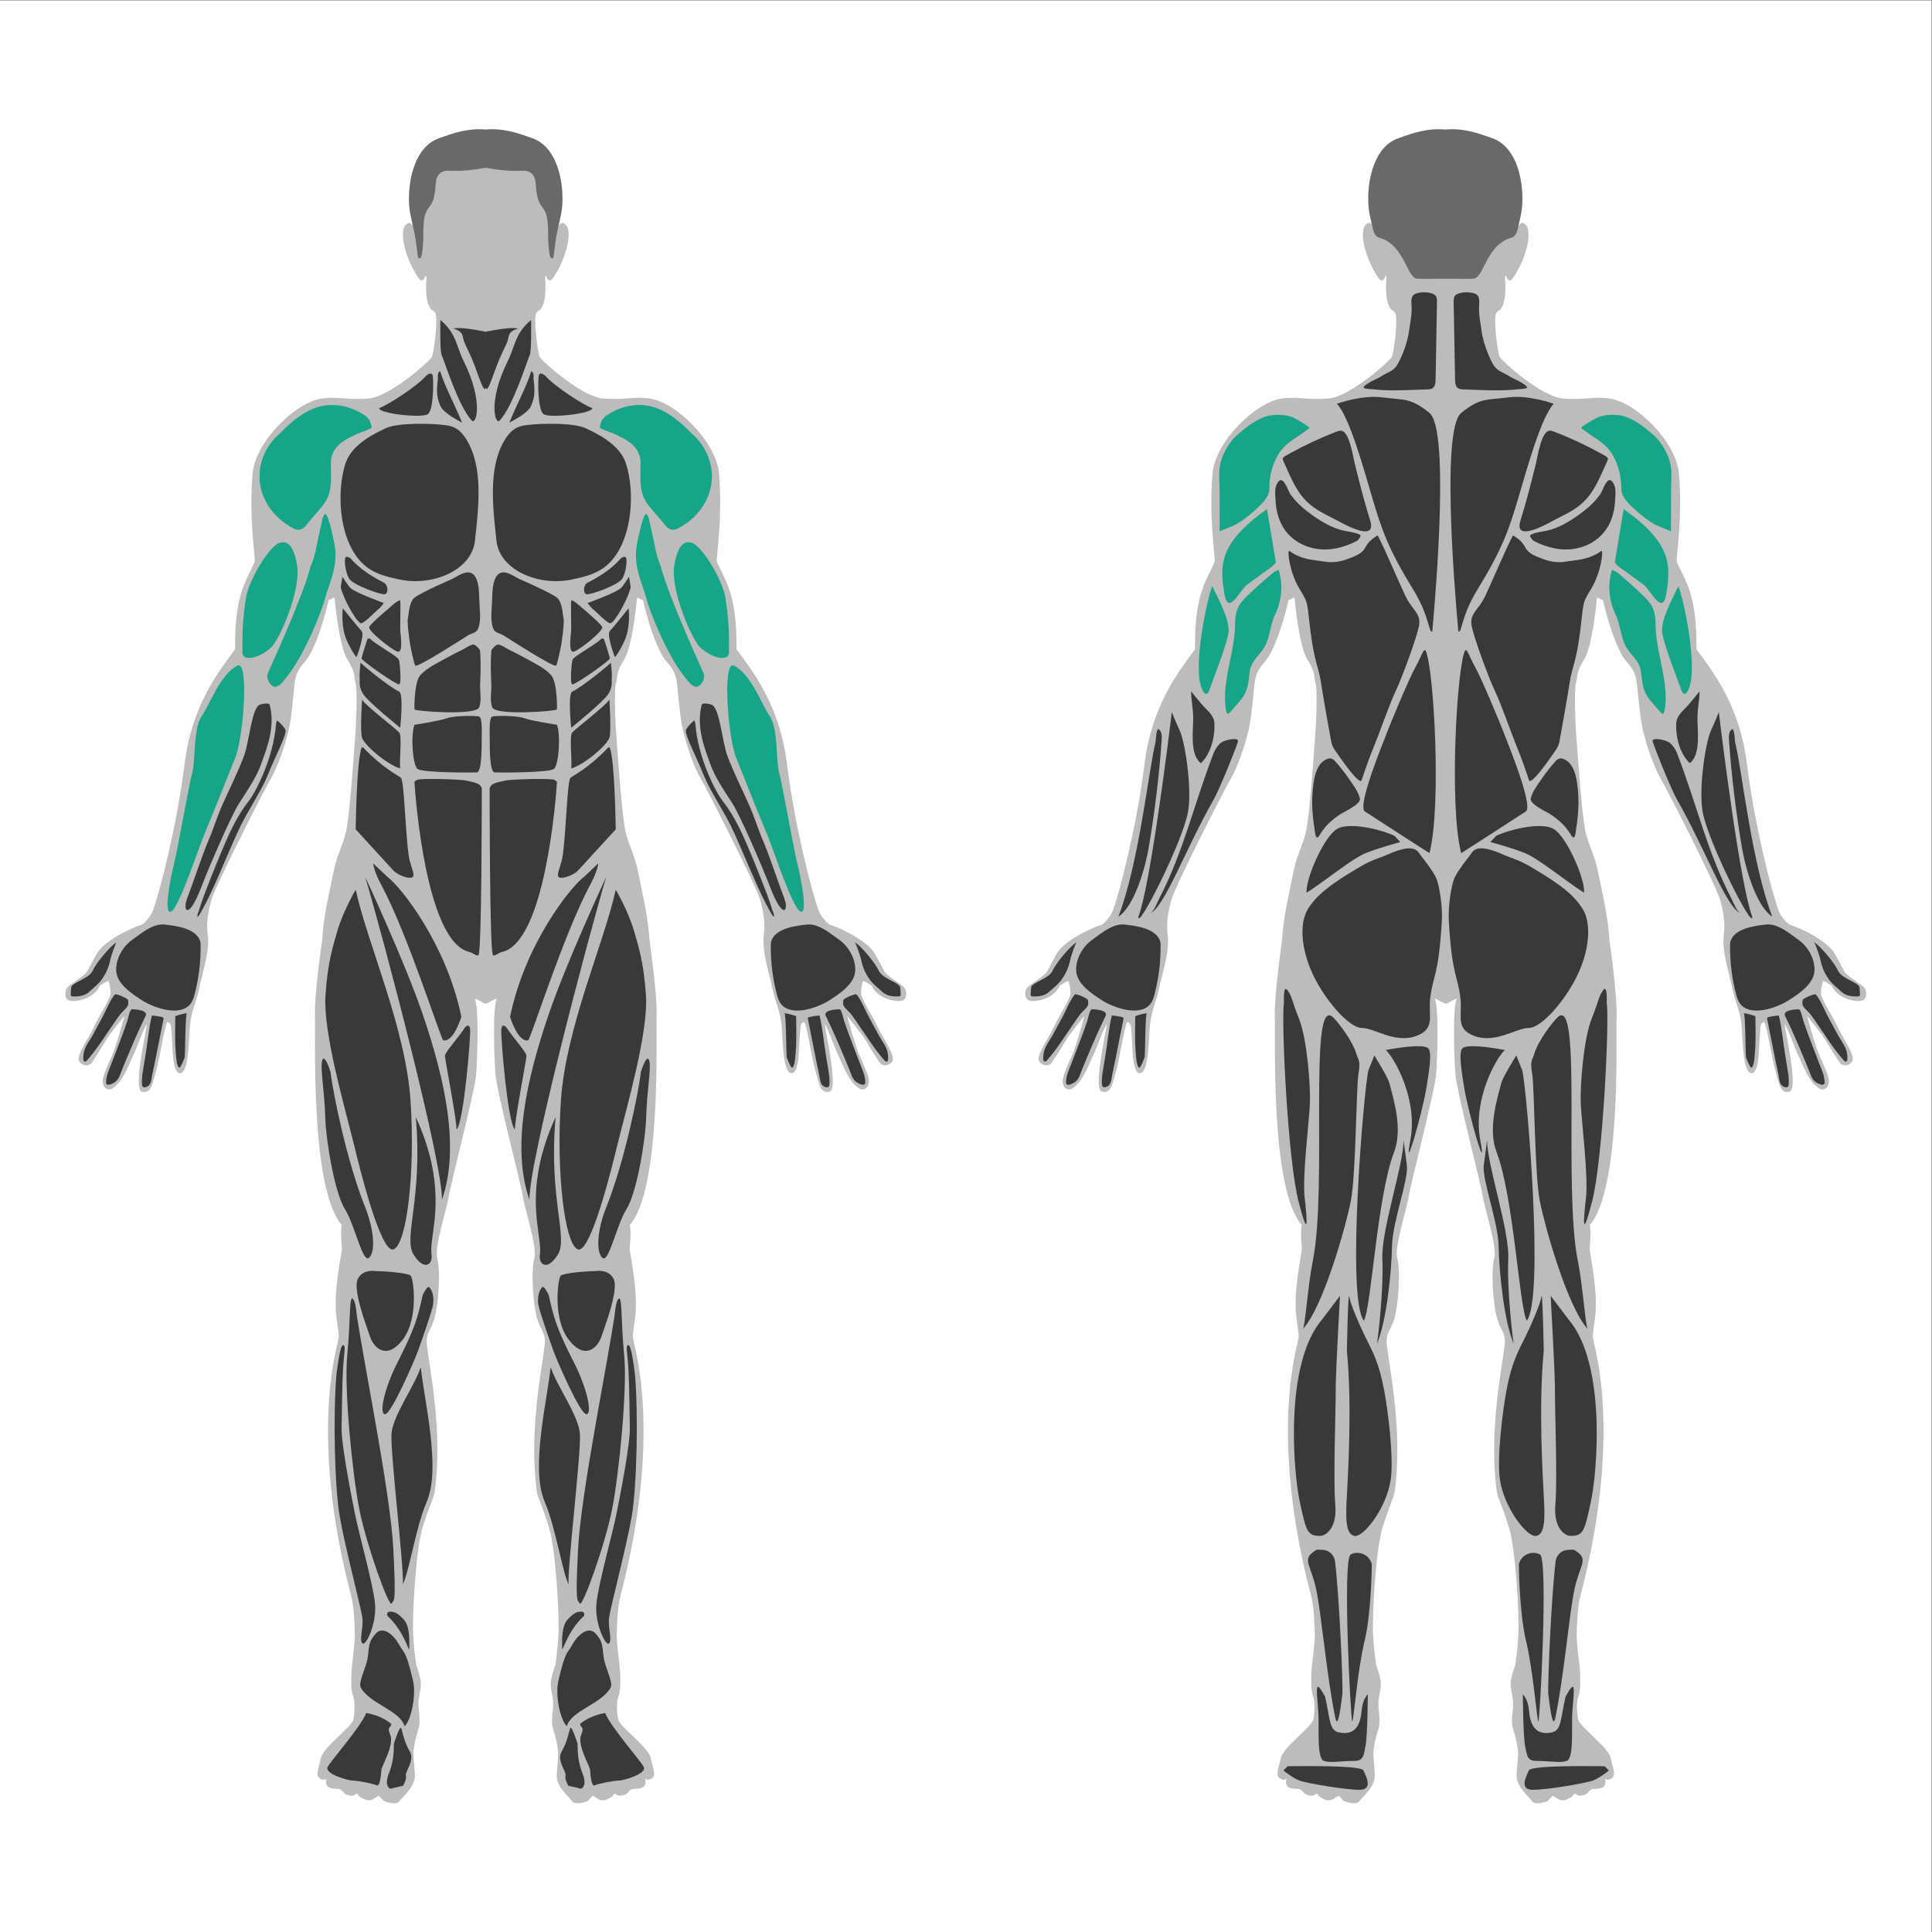 <?xml version="1.0" encoding="UTF-8" standalone="no"?>
<!-- Created with Inkscape (http://www.inkscape.org/) -->
<!--marked color: 17a589-->
<svg
   version="1.1"
   id="svg2"
   width="2666.667"
   height="2666.667"
   viewBox="0 0 2666.667 2666.667"
   sodipodi:docname="vecteezy_illustration-of-male-muscular-anatomy_.eps"
   xmlns:inkscape="http://www.inkscape.org/namespaces/inkscape"
   xmlns:sodipodi="http://sodipodi.sourceforge.net/DTD/sodipodi-0.dtd"
   xmlns="http://www.w3.org/2000/svg"
   xmlns:svg="http://www.w3.org/2000/svg">
  <rect x="0" y="0" width="2666.667" height="2666.667" fill="#808080" stroke="none"/>
  <defs
     id="defs6" />
  <sodipodi:namedview
     id="namedview4"
     pagecolor="#ffffff"
     bordercolor="#000000"
     borderopacity="0.25"
     inkscape:showpageshadow="2"
     inkscape:pageopacity="0.0"
     inkscape:pagecheckerboard="0"
     inkscape:deskcolor="#d1d1d1" />
  <g
     id="g8"
     inkscape:groupmode="layer"
     inkscape:label="ink_ext_XXXXXX"
     transform="matrix(1.333,0,0,-1.333,0,2666.667)">
    <g
       id="g10"
       transform="scale(0.1)">
      <path
         d="M 20000,0 H 0 V 20000 H 20000 V 0"
         style="fill:#ffffff;fill-opacity:1;fill-rule:nonzero;stroke:none"
         id="path12" />
      <path
         d="m 19302.2,9780.4 c -24.4,25.6 -154.9,109.7 -186.6,142.6 -31.7,32.9 -31.7,58.5 -119.4,209.7 -87.8,151.2 -415.2,285.4 -451.8,292.7 -36.6,7.3 -107.9,96.9 -126.2,146.3 -75.4,203.6 -252.4,899.9 -329.2,1521.7 -76.9,621.9 -365.8,973.1 -523.1,1188.9 7.3,596.3 -129.5,720.5 -204.9,910.8 7.3,150 59.4,475.9 24.2,904.4 -27.8,339.4 -452.2,744.2 -715.6,780.8 -170.5,23.7 -264.6,-17.1 -485.2,0 -220.7,17 -634.1,387.7 -656.1,431.6 -21.9,43.9 -68.2,409.7 -34.1,456 34.1,46.4 39,2.5 73.2,97.6 34.1,95.1 15.7,266.1 15.7,266.1 0,0 9.1,36.5 15.4,11.3 3.6,-14.6 10.9,-29.9 27.4,-38.4 25.5,-13.3 57.3,48.4 90.8,106.7 89.1,155.1 172.6,451.1 49.4,488.3 -22.4,6.8 -54.9,-51.2 -54.9,-51.2 0,29.3 29.3,300 -14.6,468.2 -35.1,134.8 -166.8,269.6 -270.7,351.2 -126.9,99.7 -385.8,106.8 -450.2,107.3 v 0 c -1.4,0 -3.7,0 -5.8,0 -2,0 -4.4,0 -5.7,0 v 0 c -64.5,-0.5 -323.3,-7.6 -450.3,-107.3 -103.9,-81.6 -235.5,-216.4 -270.7,-351.2 -43.9,-168.2 -14.6,-438.9 -14.6,-468.2 0,0 -32.4,58 -54.9,51.2 -123.1,-37.2 -39.7,-333.2 49.4,-488.3 33.5,-58.3 65.3,-120 90.9,-106.7 16.4,8.5 23.7,23.8 27.4,38.4 6.3,25.2 15.4,-11.3 15.4,-11.3 0,0 -18.5,-171 15.7,-266.1 34.1,-95.1 39,-51.2 73.2,-97.6 34.1,-46.3 -12.2,-412.1 -34.2,-456 -21.9,-43.9 -435.3,-414.6 -656,-431.6 -220.7,-17.1 -314.7,23.7 -485.3,0 -263.4,-36.6 -687.7,-441.4 -715.6,-780.8 -35.1,-428.5 16.9,-754.4 24.2,-904.4 -75.4,-190.3 -212.1,-314.5 -204.8,-910.8 -157.3,-215.8 -446.3,-567 -523.1,-1188.9 -76.8,-621.8 -253.8,-1318.1 -329.2,-1521.7 -18.3,-49.4 -89.6,-139 -126.2,-146.3 -36.6,-7.3 -364,-141.5 -451.8,-292.7 -87.8,-151.2 -87.8,-176.8 -119.5,-209.7 -31.7,-32.9 -162.2,-117 -186.5,-142.6 -24.4,-25.7 -41.5,-122 26.8,-137.8 68.3,-15.9 250.9,23.7 310.3,157.3 71.3,46.6 88.7,47.5 88.7,47.5 0,0 24.1,-73.1 20.4,-131.7 -3.6,-58.5 -123.7,-237.7 -171.3,-343.8 -47.5,-106.1 -190.2,-301.8 -151.8,-356.7 38.4,-54.8 93.3,-45.7 117.1,-27.4 23.7,18.3 159.1,247.8 185.6,288.1 30.2,39.3 143.6,185.6 163.7,207.5 -32.3,-133.5 -84.7,-290.8 -105.5,-352.9 -20.7,-62.2 -117.4,-249.5 -118.2,-313.4 -1.3,-89 60.2,-108.7 101.2,-81.7 114.6,75.6 178.9,269.3 207.3,325.5 47.9,95.3 99.9,264.6 148.7,342.7 -12.2,-95.1 -41.9,-226.2 -57.9,-337.2 -8.1,-56.1 -57.3,-345 5.5,-363.9 96.9,-29.3 109.7,82.3 148.1,214 38.4,131.6 86,457.2 115.3,506.6 43.9,-9.2 37.3,-40.2 45.7,-128 11,-115.5 1.8,-402.4 85.9,-402.4 84.2,0 90.3,289 101.2,464.5 11,175.6 68.3,268.3 97.6,412.2 29.3,143.9 97.4,343.7 92.7,512.1 -2.2,78.2 -35.4,147.5 31.7,397.5 41.1,153.4 558.4,1165.7 616.6,1260.8 63,103 180.8,409.7 210.1,643.8 29.2,234.1 24.4,243.9 39,356.1 14.6,112.1 60,161.6 117.1,229.2 65.8,78 160.9,309.7 234.1,625.5 34.1,1.2 44.6,29.4 60.9,18.3 0,0 43.9,-499.9 134.2,-638.9 90.2,-139 63.4,-190.2 82.9,-241.5 19.5,-51.2 9.7,-385.3 -4.9,-570.6 -14.6,-185.3 -57.3,-831.6 -97.5,-985.2 -40.3,-153.7 -90.3,-219.5 -129.3,-414.6 -39,-195.1 -101.2,-450.5 -114.6,-690.1 0,0 -82,-568.8 -74.4,-782.9 8.1,-229.3 -51.2,-1788.7 278,-2169.2 -15.8,-74.3 -1.2,-203.6 1.2,-242.6 2.5,-39 -92.6,-443.9 -56.1,-714.6 36.6,-270.6 22,-176.8 14.7,-244.4 -7.3,-67.7 -300,-974.9 139,-2645.4 26.2,-99.8 36.6,-301.2 36.6,-407.3 0,-106 -36.6,-314.5 -36.6,-413.3 0,-98.8 -3.7,-146.3 18.3,-208.5 21.9,-62.2 18.3,-164.6 3.6,-241.4 -14.6,-76.9 -310.9,-285.4 -336.5,-398.8 -25.6,-113.4 -58.5,-179.2 -11,-212.1 47.6,-33 69.5,0 69.5,0 0,0 -18.3,-54.9 11,-84.2 29.3,-29.2 117.1,-25.6 117.1,-25.6 0,0 29.2,-7.3 47.5,-36.5 18.3,-29.3 95.1,-43.9 113.4,-25.7 18.3,18.3 29.3,16.8 43.9,-8 7.9,-13.5 40.4,-29.3 68.6,-40.9 27.1,-11.3 57.9,-8.8 82.9,6.6 l 57,35 c 0,0 47.6,-54.8 58.5,-58.5 11,-3.7 124.4,-43.9 153.7,0 29.2,43.9 168.2,150 160.9,274.4 -7.3,124.3 -18.3,193.8 -14.6,237.7 3.6,43.9 14.6,109.8 32.9,175.6 18.3,65.9 40.3,95.1 25.6,219.5 -14.6,124.4 -3.6,131.7 -3.6,153.6 0,22 18.3,80.5 21.9,146.3 3.7,65.9 -47.5,201.2 -47.5,201.2 0,0 -22,131.7 -33,311 -10.9,179.2 25.6,885.2 98.8,1119.3 73.2,234.1 116.1,307.4 124.4,365.8 87.8,618.2 -54.8,1283.9 -80.5,1519.3 -14.6,134.1 43.9,148.8 80.5,284.1 36.6,135.4 65.8,471.9 25.6,621.9 -29.5,110 102.4,512.1 120.7,636.5 18.3,124.4 269.5,1086.4 282.9,1258.3 13.4,172 30.5,705.2 -14.6,785.7 21.4,0 83,-42.7 109.2,-50.2 1.2,-0.9 3.1,-1.1 5.3,-0.9 2.3,-0.2 4.2,0 5.3,0.9 26.3,7.5 87.8,50.2 109.3,50.2 -45.1,-80.5 -28,-613.7 -14.6,-785.7 13.4,-171.9 264.6,-1133.9 282.9,-1258.3 18.3,-124.4 150.2,-526.5 120.7,-636.5 -40.3,-150 -11,-486.5 25.6,-621.9 36.6,-135.3 95.1,-150 80.5,-284.1 -25.7,-235.4 -168.3,-901.1 -80.5,-1519.3 8.3,-58.4 51.2,-131.7 124.4,-365.8 73.1,-234.1 109.7,-940.1 98.7,-1119.3 -11,-179.3 -32.9,-311 -32.9,-311 0,0 -51.2,-135.3 -47.6,-201.2 3.7,-65.8 22,-124.3 22,-146.3 0,-21.9 11,-29.2 -3.7,-153.6 -14.6,-124.4 7.4,-153.6 25.6,-219.5 18.3,-65.8 29.3,-131.7 33,-175.6 3.6,-43.9 -7.4,-113.4 -14.7,-237.7 -7.3,-124.4 131.7,-230.5 161,-274.4 29.2,-43.9 142.6,-3.7 153.6,0 11,3.7 58.5,58.5 58.5,58.5 l 57.1,-35 c 24.9,-15.4 55.7,-17.9 82.8,-6.6 28.2,11.6 60.7,27.4 68.7,40.9 14.6,24.8 25.6,26.3 43.9,8 18.2,-18.2 95.1,-3.6 113.4,25.7 18.2,29.2 47.5,36.5 47.5,36.5 0,0 87.8,-3.6 117.1,25.6 29.2,29.3 10.9,84.2 10.9,84.2 0,0 22,-33 69.5,0 47.6,32.9 14.7,98.7 -10.9,212.1 -25.6,113.4 -321.9,321.9 -336.6,398.8 -14.6,76.8 -18.3,179.2 3.7,241.4 21.9,62.2 18.3,109.7 18.3,208.5 0,98.8 -36.6,307.3 -36.6,413.3 0,106.1 10.3,307.5 36.6,407.3 438.9,1670.5 146.3,2577.7 139,2645.4 -7.3,67.6 -22,-26.2 14.6,244.4 36.6,270.7 -58.5,675.6 -56.1,714.6 2.5,39 17.1,168.3 1.2,242.6 329.3,380.5 269.9,1939.9 278,2169.2 7.6,214.1 -74.3,782.9 -74.3,782.9 -13.4,239.6 -75.6,495 -114.6,690.1 -39.1,195.1 -89.1,260.9 -129.3,414.6 -40.2,153.6 -82.9,799.9 -97.5,985.2 -14.7,185.3 -24.4,519.4 -4.9,570.6 19.5,51.3 -7.3,102.5 82.9,241.5 90.2,139 134.1,638.9 134.1,638.9 16.4,11.1 26.8,-17.1 61,-18.3 73.1,-315.8 168.3,-547.5 234.1,-625.5 57.1,-67.6 102.4,-117.1 117.1,-229.2 14.6,-112.2 9.7,-122 39,-356.1 29.2,-234.1 147,-540.8 210.1,-643.8 58.1,-95.1 575.4,-1107.4 616.6,-1260.8 67,-250 33.9,-319.3 31.7,-397.5 -4.8,-168.4 63.4,-368.2 92.7,-512.1 29.2,-143.9 86.5,-236.6 97.5,-412.2 11,-175.5 17.1,-464.5 101.2,-464.5 84.1,0 74.9,286.9 86,402.4 8.4,87.8 1.8,118.8 45.7,128 29.3,-49.4 76.8,-375 115.2,-506.6 38.4,-131.7 51.2,-243.3 148.2,-214 62.7,18.9 13.5,307.8 5.5,363.9 -16,111 -45.8,242.1 -58,337.2 48.8,-78.1 100.9,-247.4 148.8,-342.7 28.3,-56.2 92.7,-249.9 207.3,-325.5 41,-27 102.4,-7.3 101.2,81.7 -0.9,63.9 -97.5,251.2 -118.3,313.4 -20.7,62.1 -73.1,219.4 -105.5,352.9 20.2,-21.9 133.6,-168.2 163.7,-207.5 26.6,-40.3 161.9,-269.8 185.7,-288.1 23.8,-18.3 78.6,-27.4 117.1,27.4 38.4,54.9 -104.3,250.6 -151.9,356.7 -47.5,106.1 -167.6,285.3 -171.3,343.8 -3.6,58.6 20.4,131.7 20.4,131.7 0,0 17.4,-0.9 88.8,-47.5 59.4,-133.6 242,-173.2 310.3,-157.3 68.3,15.8 51.2,112.1 26.8,137.8"
         style="fill:#bdbcba;fill-opacity:1;fill-rule:nonzero;stroke:none"
         id="path14" />
      <path
         d="m 15454.5,18573 c -155.8,56 -302.4,106.7 -486,90.9 -1,-0.1 -1.9,-1.3 -2.8,-2.4 -0.9,1.1 -1.8,2.3 -2.8,2.4 -183.6,15.8 -330.2,-34.9 -486,-90.9 -242.1,-87 -314.4,-411.7 -309.3,-646 0,-96.7 25.1,-192.8 46.4,-286.5 21.9,-96 64.5,-95.4 81.1,-100.9 254.2,-84.1 270.2,-416.1 382.2,-420.7 79.9,-3.2 170.7,0.6 251.5,0.3 2.7,-0.7 5.3,-1.6 8.2,-1.5 9.3,0.5 19,0.7 28.7,1 9.7,-0.3 19.4,-0.5 28.7,-1 2.9,-0.1 5.5,0.8 8.2,1.5 80.8,0.3 171.6,-3.5 251.5,-0.3 112,4.6 128,336.6 382.2,420.7 16.6,5.5 59.2,4.9 81.1,100.9 21.3,93.7 46.4,189.8 46.4,286.5 5.1,234.3 -67.2,559 -309.3,646"
         style="fill:#68696b;fill-opacity:1;fill-rule:nonzero;stroke:none"
         id="path16" />
      <path
         d="m 13333.6,1716.3 c 73.2,0 760.9,14.6 785.3,-43.9 24.4,-58.6 104.3,-200 -43,-200 -147.2,0 -552.1,68.3 -625.2,97.5 -73.2,29.3 -161,102.5 -161,102.5 l 43.9,43.9"
         style="fill:#39393a;fill-opacity:1;fill-rule:nonzero;stroke:none"
         id="path18" />
      <path
         d="m 14048.6,11010.1 c -265.7,-158.6 -415.3,-270.7 -505.3,-417.1 -89.9,-146.3 -73.1,-409.6 48.8,-673 122,-263.4 375.6,-558.5 507.3,-558.5 131.6,0 347.5,-167.3 570.6,-81.7 193.8,74.3 118.7,208.2 138.5,383.3 27.7,244.2 88.3,230 121.2,809.2 8,139.5 -23.7,371.9 -62.7,450 -39.1,78 -119,178 -153.1,221.9 -34.1,43.9 -56.1,140.3 -341.4,14.6 -118.2,-52 -153.9,-47.3 -323.9,-148.7"
         style="fill:#39393a;fill-opacity:1;fill-rule:nonzero;stroke:none"
         id="path20" />
      <path
         d="m 13843.3,15824 c 131.7,-139 280.8,-685.4 365.8,-973 98,-331.5 168.7,-535.8 424.3,-951.1 171.9,-279.3 161,-460.9 197.6,-431.7 51.2,563.4 168.2,2099.7 -29.3,2260.7 -197.5,161 -263.4,131.7 -482.9,161 -219.4,29.2 -475.5,-65.9 -475.5,-65.9"
         style="fill:#39393a;fill-opacity:1;fill-rule:nonzero;stroke:none"
         id="path22" />
      <path
         d="m 13354.4,15309.5 c 154.2,85.1 314.3,159.9 478.4,223.7 17.6,6.9 36,13.7 54.7,12 86.2,-8 124,-275.7 139.5,-337.6 49.7,-198 98.3,-396.1 160.2,-590.7 75.3,-237.1 -275,-36.7 -343.9,0 -112.2,59.6 -220.2,104.1 -313.1,195.5 -111.6,109.7 -167,254.9 -230.6,394.5 -21.4,47 -30.5,54.1 16.6,81.1 12.7,7.3 25.4,14.4 38.2,21.5"
         style="fill:#39393a;fill-opacity:1;fill-rule:nonzero;stroke:none"
         id="path24" />
        <!--Posterior Deltoid-->
      <path
         d="m 13507.7,15614.4 c -48.6,31.2 -116.1,68.4 -126,71.8 -73.6,25.2 -154.5,29.7 -230.9,16.7 -125.3,-21.4 -253.6,-125.9 -347.1,-208.1 -60.7,-53.3 -117.6,-148.1 -147.4,-223.1 -45.9,-116.1 -28.4,-213.7 -28.1,-335.5 0.3,-144 0.5,-288 0.8,-432 0,-1.2 150.8,60.4 164.8,68.3 78.4,43.8 147.6,101.1 213.8,161.4 57.9,52.7 135.8,124.6 135.8,209.8 0,128.2 30.1,257.7 99.6,366.7 78.1,122.5 206.9,171.7 314.9,261.7 5.2,4.3 -18.5,22 -50.2,42.3"
         style="fill:#17a589;fill-opacity:1;fill-rule:nonzero;stroke:none"
         id="path26" />
      <path
         d="m 13348.6,14910.9 c 3.6,-7.6 6.8,-13.9 9.6,-18 46.7,-68.8 106.6,-128 172.2,-178.8 118.4,-91.6 262.5,-185.1 411.7,-209.4 85.9,-14 116.1,-24.1 139,-36.9 22.8,-12.8 -20.1,-51.2 -20.1,-55.8 0,-4.6 -132.3,-75.6 -273.8,-92.7 -210.2,-25.3 -424.1,67.1 -520.2,261.2 -36.3,73.5 -54.5,154.9 -58.6,236.5 -3.5,67.5 -17.3,143.7 28.6,201.1 45.3,56.6 87.5,-56.3 111.6,-107.2"
         style="fill:#39393a;fill-opacity:1;fill-rule:nonzero;stroke:none"
         id="path28" />
         <!--Triceps Brachii-->
      <path
         d="m 13119,14733.9 c -494.9,-351.1 -487.7,-575.5 -443.8,-863.3 39.9,-261.9 158,21.4 237.2,79.7 57.6,42.4 116.1,83.1 172.8,126.9 18.6,14.3 128.6,81.9 124.8,110.5 -3.2,24.3 -91,546.2 -91,546.2"
         style="fill:#17a589;fill-opacity:1;fill-rule:nonzero;stroke:none"
         id="path30" />
         <!--Triceps Brachii-->
      <path
         d="m 13192.2,14082.8 c -99.5,-83.3 -197.3,-169.2 -289.9,-260 -92.9,-91 -112.3,-156.8 -114,-289.5 -2.3,-191.5 -59.6,-376 -88.2,-564.1 -14.6,-95.4 -22.2,-192.7 -9.7,-288.9 14.6,-113.3 36.4,-58.5 87,-3.4 25.5,27.8 50.7,56.1 74.2,85.7 72.4,91.4 73.6,170.6 88.2,285 16,125.3 112,171 168.2,285.3 35.2,71.4 54.5,225.4 89.6,296.8 73,148.4 92.8,318 42.1,475 0,0 -47.5,-21.9 -47.5,-21.9"
         style="fill:#17a589;fill-opacity:1;fill-rule:nonzero;stroke:none"
         id="path32" />
      <path
         d="m 14265.2,14460.8 c 78,-144.2 243.9,-544.2 302.4,-656.4 58.5,-112.1 146.3,-156 126.8,-273.1 -19.5,-117 -176.6,-543.5 -243.9,-684.9 -67.2,-141.5 -165.8,-429.2 -219.5,-558.8 -57.2,-138.3 -107.3,-287.8 -131.6,-360.9 -19.8,-59.3 -209,210.9 -280.3,315.8 -17.8,26.2 -29.9,55.5 -35.6,86.6 -19.5,105.9 -68.5,376.1 -108.5,626.7 -23.2,145.2 -68.3,204.8 -107.3,526.7 -39,321.9 -19.5,268.3 -117,434.1 -97.6,165.8 -122,380.5 -102.4,385.3 131.6,-97.5 271.9,-95.3 368.4,-112.1 26.2,-4.6 108.2,-16.4 207.1,16.8 164,55.1 189.2,83 223.3,146.4 34.2,63.4 118.1,107.8 118.1,107.8"
         style="fill:#39393a;fill-opacity:1;fill-rule:nonzero;stroke:none"
         id="path34" />
      <path
         d="m 13786.8,12149.7 c 13.5,-4 25.7,-13.2 38.3,-27.2 51.7,-57.7 99.5,-118.7 143.3,-182.5 41.1,-60 96.6,-130.8 112.7,-203.2 12.9,-58.2 -161.8,-136.5 -197.8,-159.7 -88.1,-56.6 -163.5,-124.5 -216.9,-215.7 -31.9,-54.3 -42.9,-23 -49.9,21.8 -20.9,134.3 -37.1,276.1 -25.7,414.3 9.7,116.5 26.6,298.7 149.3,347.7 17.9,7.1 33,8.5 46.7,4.5"
         style="fill:#39393a;fill-opacity:1;fill-rule:nonzero;stroke:none"
         id="path36" />
      <path
         d="m 14349.3,9132.3 c 87.8,-78.1 333.1,-509.9 255.1,-929.3 -78,-419.5 121.1,268.5 165.6,537.9 35.2,212.9 57.1,375.5 17.1,410.9 -62.9,55.5 -437.8,-19.5 -437.8,-19.5"
         style="fill:#39393a;fill-opacity:1;fill-rule:nonzero;stroke:none"
         id="path38" />
      <path
         d="m 13294.6,9627.3 c -29.3,-190.2 39,-1629 151.2,-2063.1 112.2,-434.1 86.7,-170.7 62.9,43.9 -23.9,214.6 44.4,765.7 54.2,960.8 9.7,195.1 -29.3,678 -112.2,887.7 -82.9,209.7 -68.3,219.5 -117.1,292.7 -48.8,73.1 -39,-122 -39,-122"
         style="fill:#39393a;fill-opacity:1;fill-rule:nonzero;stroke:none"
         id="path40" />
      <path
         d="m 13593.6,6949.7 c -50.6,-248.4 -79.5,-687.7 -103.9,-707.3 209.7,224.4 442.7,1050.4 497.5,1326.7 54,272.9 54.8,1171.2 79.2,1317.5 24.4,146.3 -1.9,135.5 -24.5,214 -33,114 -167.1,299.2 -236,368.2 -263.4,263.4 -57.7,-1760.6 -212.3,-2519.1"
         style="fill:#39393a;fill-opacity:1;fill-rule:nonzero;stroke:none"
         id="path42" />
      <path
         d="m 14533.4,8198.3 c 0,-258.5 -234.1,-931.6 -219.4,-1234 14.6,-302.4 -46.6,-829.2 -56.3,-873.1 102.4,239 151.1,756 156,1009.7 4.9,253.6 173.4,692.5 153.9,838.9 -19.5,146.3 -34.2,258.5 -34.2,258.5"
         style="fill:#39393a;fill-opacity:1;fill-rule:nonzero;stroke:none"
         id="path44" />
      <path
         d="m 13689.7,6342.4 c -395.1,-460.9 -296.4,-1590 -230.5,-1889.9 65.8,-300 74.4,-352.6 212.5,-350.7 54.2,0.7 176.5,77.5 154.5,326.3 -21.9,248.7 4.9,938.2 4.9,1214.4 0,161 43.9,945.2 43.9,945.2 l -185.3,-245.3"
         style="fill:#39393a;fill-opacity:1;fill-rule:nonzero;stroke:none"
         id="path46" />
      <path
         d="m 13946.6,6018.1 c 54.6,-570.7 11.3,-1282.3 0,-1497.4 -10.9,-204.8 -21.2,-399.5 76.4,-419 97.5,-19.5 332.4,291 376.3,576.3 34.9,226.8 -26.2,710.8 -65.8,925.5 -56.2,304.2 -126.2,414.6 -202.1,570.7 -75.9,156 -147.9,331.6 -160.7,404.8 -12.8,73.1 -24.1,-560.9 -24.1,-560.9"
         style="fill:#39393a;fill-opacity:1;fill-rule:nonzero;stroke:none"
         id="path48" />
      <path
         d="m 13721.5,2434.4 c 53.6,-238.9 41,-346.8 143.9,-368.2 187.7,-39 224.3,112.2 234.1,229.2 9.7,117.1 63.4,165.9 63.4,165.9 0,0 -1.8,-434.2 -24.4,-541.4 -19.5,-92.7 -18.6,-148.6 -118.6,-148.6 -140.7,0 -241.2,-23.3 -310.6,-0.2 -78.5,26.2 -47.7,352.8 -58.5,504.8 -12.5,175.6 -20.8,210.9 -11,254.8 9.8,43.9 81.7,-96.3 81.7,-96.3"
         style="fill:#39393a;fill-opacity:1;fill-rule:nonzero;stroke:none"
         id="path50" />
      <path
         d="m 13693.6,3957.3 c 66.3,-1.7 121.4,-52.1 129.6,-117.9 47.2,-378.5 84.9,-1315.6 76.2,-1376.9 -9.8,-68.3 -42.9,-389.6 -73.2,-242.7 -89,431.7 -142,1057.8 -195.1,1316.9 -51.2,250 -141.4,311 -43.9,389 49.8,39.8 41,33.3 106.4,31.6"
         style="fill:#39393a;fill-opacity:1;fill-rule:nonzero;stroke:none"
         id="path52" />
      <path
         d="m 13982.1,3906.2 c -81.4,-92.7 5.2,-1724.5 19.7,-1725.6 14.6,-1 53.7,525.8 126.8,828.1 73.2,302.5 75.9,798.7 75.6,799.9 -29.4,117 -160.9,139.5 -222.1,97.6"
         style="fill:#39393a;fill-opacity:1;fill-rule:nonzero;stroke:none"
         id="path54" />
      <path
         d="m 14168.2,8919.3 c -46.2,-199.2 -230.2,-2350 -46.2,-2589.1 78.1,131.7 135.3,1282.8 313.4,1746.1 92.5,240.6 -7.3,553.6 -50.7,719.4 -14.1,53.8 -153.7,280.5 -153.7,280.5 l -62.8,-156.9"
         style="fill:#39393a;fill-opacity:1;fill-rule:nonzero;stroke:none"
         id="path56" />
         <!--Triceps Brachii-->
      <path
         d="m 12552,13936.5 c -63.4,-175.2 -179.2,-753.6 -125.6,-1002.4 12.6,-58.3 58.3,-184.2 99.4,-65.6 64.6,186.4 146,373.7 191.6,565.9 30.1,126.5 -88.6,344.8 -165.4,502.1"
         style="fill:#17a589;fill-opacity:1;fill-rule:nonzero;stroke:none"
         id="path58" />
      <path
         d="m 12337.2,12773.6 c 5.9,-64.5 16.8,-128.4 18,-193.9 2.3,-125.6 -40.1,-387.4 79.1,-476.9 105.6,99.9 148.1,276.2 140,416.8 -4.7,80.6 -80.7,134.1 -130.3,192.4 -37.6,44.2 -74.4,89 -110.5,134.4 0,-24.5 1.5,-48.7 3.7,-72.8"
         style="fill:#39393a;fill-opacity:1;fill-rule:nonzero;stroke:none"
         id="path60" />
      <path
         d="m 12133.8,12631.8 c -39,-326.8 -224.4,-1802.2 -346.3,-2119.2 -9.8,-151.2 459.1,777.3 513.9,1086.4 43.5,245.1 -31,720.6 -84.7,837.7 -53.7,117 -82.9,195.1 -82.9,195.1"
         style="fill:#39393a;fill-opacity:1;fill-rule:nonzero;stroke:none"
         id="path62" />
      <path
         d="m 12643.5,12314.8 c -46.4,-36.6 -72.5,-96.7 -74.7,-102.5 -219.7,-573.2 -309.2,-1016.2 -571.6,-1524.1 -17.5,-34 -51.5,-129 -92.7,-141.4 146.4,43.9 373.2,674.2 661.2,1176.8 62.6,109.1 238.7,547.2 253.4,605.8 11,44.3 -136.9,15.9 -175.6,-14.6"
         style="fill:#39393a;fill-opacity:1;fill-rule:nonzero;stroke:none"
         id="path64" />
      <path
         d="m 11964.3,12317.2 c -73.2,-302.4 -169.6,-1245 -384.2,-1804.6 175.6,117 283,534 312.3,704.7 62,361.7 111.5,760.2 136.2,1125.8 2.4,36.1 3.4,101.4 -39.7,112.6 -20.8,-41 -17.8,-93.4 -24.6,-138.5"
         style="fill:#39393a;fill-opacity:1;fill-rule:nonzero;stroke:none"
         id="path66" />
      <path
         d="m 14440.8,11349 c -78.1,43.9 -447.8,156.2 -595.1,73.2 -134.1,-75.6 -326.7,-511 -317,-660.9 159.5,97.6 469.5,352.5 610.9,409.7 141.4,57.2 359.7,114.6 359.7,114.6 l -58.5,63.4"
         style="fill:#39393a;fill-opacity:1;fill-rule:nonzero;stroke:none"
         id="path68" />
      <path
         d="m 14762.7,13265.8 c -19,39.2 -48.8,-68.2 -107.3,-170.7 -58.5,-102.4 -263.4,-590.1 -302.4,-697.4 -18.9,-52.1 -304.8,-740.2 -220.7,-795 244.2,-159.3 669.4,-431.7 669.4,-431.7 126.8,495.1 43.9,1924.1 -39,2094.8"
         style="fill:#39393a;fill-opacity:1;fill-rule:nonzero;stroke:none"
         id="path70" />
      <path
         d="m 14624.3,16934.7 c -14.7,-27.7 -10,-66.5 -7.9,-102.3 4.7,-80.2 -15.7,-178.3 -26.9,-258.5 -14.5,-104.2 -63,-241.3 -113.4,-332.9 -45.5,-82.8 -97.3,-83.2 -178,-134.6 -48.6,-30.8 -70.2,-32 -119.1,-62.3 -10.7,-6.7 -64.7,-37.7 -59.2,-52.8 4.9,-13.7 82.9,-15.8 97.3,-17.4 143.4,-15.9 288,-10.8 431.9,-5.6 43.4,1.5 86.7,3 130.1,4.6 18.9,0.7 38.9,1.7 54.6,12.2 27.4,18.3 30.7,56.5 31.2,89.4 4.8,280.9 9.6,521.2 14.4,802.1 0.4,24.1 0,50.6 -15.9,68.7 -10.4,11.8 -25.7,17.9 -40.7,22.3 -50.6,14.7 -105.3,14.6 -155.8,-0.3 -21.8,-6.4 -34.9,-18 -42.6,-32.6"
         style="fill:#39393a;fill-opacity:1;fill-rule:nonzero;stroke:none"
         id="path72" />
      <path
         d="m 11585.7,10429.6 c 20.2,3.5 40.5,4.4 60.9,2 116.2,-13.7 318.6,-37.2 364.8,-168.6 5.3,-15.2 5.8,-31.7 5.9,-47.9 1.6,-171.3 -19.3,-343.1 -63.4,-508.7 -8.2,-31.1 -17.9,-62.5 -36.3,-88.9 -104,-148.9 -384.4,-47.6 -501.7,26.6 -106,67.1 -265.3,171 -272.7,307.3 -6.5,121.2 66,251.3 163.6,320.5 79.9,56.6 177.3,140.1 278.9,157.7"
         style="fill:#39393a;fill-opacity:1;fill-rule:nonzero;stroke:none"
         id="path74" />
      <path
         d="m 11755.2,9483.4 c -1.4,-77.5 -2.5,-155 -2,-232.5 0.5,-49.9 2,-99.8 7,-149.4 4.1,-41.3 5.1,-117.8 31.2,-150.3 15.5,-19.4 59.1,99.7 60.6,106.9 6.7,33.8 5.5,453.7 23.8,455.9 -40.7,-4.8 -81.9,-17.1 -120.6,-30.6"
         style="fill:#39393a;fill-opacity:1;fill-rule:nonzero;stroke:none"
         id="path76" />
      <path
         d="m 11512.3,9489.7 c -32.2,-135.3 -43.5,-276.9 -66.5,-414.1 -7.5,-44.9 -15,-89.8 -22,-134.7 -9.3,-59.6 -19.4,-108.7 -12.8,-169.9 0.6,-5.7 1.5,-11.7 5.2,-16.1 16.9,-20.2 57.2,0.4 69.6,15.8 13.7,16.9 19.2,38.9 22.7,60.4 9.7,59.9 23.9,118.9 36,178.4 18.3,90.1 35.6,180.5 53.8,270.6 11.2,55.4 22.4,110.8 33.6,166.2 1.4,6.7 2.6,14 -0.3,20.2 -6.1,12.7 -118.9,24.6 -119.3,23.2"
         style="fill:#39393a;fill-opacity:1;fill-rule:nonzero;stroke:none"
         id="path78" />
      <path
         d="m 11298,9549.8 c -19.4,-20.2 -32.5,-94 -38.6,-112.4 -16.8,-50.4 -34.7,-100.4 -53.1,-150.2 -36.2,-97.8 -74.6,-194.8 -111.6,-292.3 -24.7,-65 -57.1,-127.8 -56.2,-199.1 0.4,-38.1 47.6,-19.3 67.5,-9.9 63.9,30.3 72,80.5 96,139.7 18.6,45.7 37.6,91.3 56.7,136.9 59.4,141.1 119.6,281.7 187.3,419.2 2.6,5.1 5.1,10.4 5.7,16 5.2,50.6 -113.7,56 -143.5,57.1 -3.6,0.2 -7,-1.7 -10.2,-5"
         style="fill:#39393a;fill-opacity:1;fill-rule:nonzero;stroke:none"
         id="path80" />
      <path
         d="m 11129.3,9706.2 c -34.5,-28.9 -107.2,-193.3 -119.9,-216.8 -36.5,-67.4 -72.9,-134.9 -109.3,-202.5 -29.4,-54.5 -87,-126 -93.8,-188.8 -2,-15.5 -16.3,-100.7 21.6,-83.4 5.7,2.6 10,7.4 14.1,12 100,113.4 177.8,239.2 263.6,362.9 25.2,36.3 49.2,73.5 75.9,108.7 23,30.3 62.3,58.5 80.5,91 7.8,14.1 6.9,31.3 5.7,47.4 -0.4,5.7 -0.9,11.8 -4,16.7 -2.8,4.6 -7.5,7.6 -12,10.4 -34.7,21.2 -72.7,37 -112.2,46.6 -2.8,0.7 -6.3,-0.9 -10.2,-4.2"
         style="fill:#39393a;fill-opacity:1;fill-rule:nonzero;stroke:none"
         id="path82" />
      <path
         d="m 11101.4,10212.6 c -61,-58.5 -160.9,-172.8 -202.4,-259.5 -41.5,-86.8 -219.5,-120.9 -221.9,-174.6 -2.5,-53.6 -14.7,-87.8 9.7,-90.2 24.4,-2.4 117.1,-7.3 173.2,43.9 56.1,51.2 97.5,80.5 134.1,131.7 36.6,51.2 68.3,112.2 85.4,192.6 17,80.5 65.8,192.7 65.8,192.7 l -43.9,-36.6"
         style="fill:#39393a;fill-opacity:1;fill-rule:nonzero;stroke:none"
         id="path84" />
      <path
         d="m 16615,1716.3 c -73.2,0 -760.9,14.6 -785.3,-43.9 -24.3,-58.6 -104.3,-200 43,-200 147.3,0 552.1,68.3 625.2,97.5 73.2,29.3 161,102.5 161,102.5 l -43.9,43.9"
         style="fill:#39393a;fill-opacity:1;fill-rule:nonzero;stroke:none"
         id="path86" />
      <path
         d="m 15882.8,11010.1 c 265.7,-158.6 415.3,-270.7 505.3,-417.1 89.9,-146.3 73.1,-409.6 -48.8,-673 -121.9,-263.4 -375.6,-558.5 -507.3,-558.5 -131.6,0 -347.5,-167.3 -570.6,-81.7 -193.8,74.3 -118.7,208.2 -138.5,383.3 -27.7,244.2 -88.3,230 -121.2,809.2 -8,139.5 23.7,371.9 62.8,450 39,78 118.9,178 153,221.9 34.1,43.9 56.1,140.3 341.4,14.6 118.2,-52 153.9,-47.3 323.9,-148.7"
         style="fill:#39393a;fill-opacity:1;fill-rule:nonzero;stroke:none"
         id="path88" />
      <path
         d="m 16088.1,15824 c -131.7,-139 -280.8,-685.4 -365.8,-973 -98,-331.5 -168.7,-535.8 -424.3,-951.1 -171.9,-279.3 -161,-460.9 -197.6,-431.7 -51.2,563.4 -168.2,2099.7 29.3,2260.7 197.5,161 263.4,131.7 482.9,161 219.4,29.2 475.5,-65.9 475.5,-65.9"
         style="fill:#39393a;fill-opacity:1;fill-rule:nonzero;stroke:none"
         id="path90" />
      <path
         d="m 16577,15309.5 c -154.2,85.1 -314.3,159.9 -478.4,223.7 -17.6,6.9 -36,13.7 -54.7,12 -86.2,-8 -124,-275.7 -139.5,-337.6 -49.7,-198 -98.2,-396.1 -160.1,-590.7 -75.4,-237.1 274.9,-36.7 343.8,0 112.2,59.6 220.2,104.1 313.1,195.5 111.6,109.7 167,254.9 230.6,394.5 21.5,47 30.5,54.1 -16.6,81.1 -12.7,7.3 -25.4,14.4 -38.2,21.5"
         style="fill:#39393a;fill-opacity:1;fill-rule:nonzero;stroke:none"
         id="path92" />
        <!--Posterior Deltoid-->
      <path
         d="m 16423.7,15614.4 c 48.7,31.2 116.1,68.4 126,71.8 73.6,25.2 154.5,29.7 230.9,16.7 125.3,-21.4 253.6,-125.9 347.2,-208.1 60.6,-53.3 117.5,-148.1 147.3,-223.1 45.9,-116.1 28.4,-213.7 28.1,-335.5 -0.3,-144 -0.5,-288 -0.8,-432 0,-1.2 -150.8,60.4 -164.8,68.3 -78.4,43.8 -147.6,101.1 -213.8,161.4 -57.9,52.7 -135.8,124.6 -135.8,209.8 0,128.2 -30.1,257.7 -99.6,366.7 -78.1,122.5 -206.9,171.7 -314.9,261.7 -5.2,4.3 18.5,22 50.2,42.3"
         style="fill:#17a589;fill-opacity:1;fill-rule:nonzero;stroke:none"
         id="path94" />
      <path
         d="m 16582.8,14910.9 c -3.6,-7.6 -6.8,-13.9 -9.6,-18 -46.6,-68.8 -106.6,-128 -172.2,-178.8 -118.4,-91.6 -262.5,-185.1 -411.7,-209.4 -85.9,-14 -116.1,-24.1 -139,-36.9 -22.8,-12.8 20.2,-51.2 20.2,-55.8 0,-4.6 132.3,-75.6 273.7,-92.7 210.3,-25.3 424.1,67.1 520.2,261.2 36.3,73.5 54.5,154.9 58.6,236.5 3.5,67.5 17.3,143.7 -28.6,201.1 -45.3,56.6 -87.5,-56.3 -111.6,-107.2"
         style="fill:#39393a;fill-opacity:1;fill-rule:nonzero;stroke:none"
         id="path96" />
         <!--Triceps Brachii-->
      <path
         d="m 16812.4,14733.9 c 494.9,-351.1 487.7,-575.5 443.8,-863.3 -39.9,-261.9 -158,21.4 -237.2,79.7 -57.6,42.4 -116.1,83.1 -172.8,126.9 -18.6,14.3 -128.6,81.9 -124.8,110.5 3.2,24.3 91,546.2 91,546.2"
         style="fill:#17a589;fill-opacity:1;fill-rule:nonzero;stroke:none"
         id="path98" />
         <!--Triceps Brachii-->
      <path
         d="m 16739.3,14082.8 c 99.4,-83.3 197.2,-169.2 289.8,-260 92.9,-91 112.3,-156.8 114,-289.5 2.3,-191.5 59.7,-376 88.2,-564.1 14.6,-95.4 22.2,-192.7 9.7,-288.9 -14.6,-113.3 -36.4,-58.5 -86.9,-3.4 -25.6,27.8 -50.8,56.1 -74.2,85.7 -72.5,91.4 -73.7,170.6 -88.3,285 -15.9,125.3 -112,171 -168.2,285.3 -35.2,71.4 -54.5,225.4 -89.6,296.8 -73,148.4 -92.8,318 -42.1,475 0,0 47.5,-21.9 47.6,-21.9"
         style="fill:#17a589;fill-opacity:1;fill-rule:nonzero;stroke:none"
         id="path100" />
      <path
         d="m 15666.2,14460.8 c -78,-144.2 -243.8,-544.2 -302.4,-656.4 -58.5,-112.1 -146.3,-156 -126.8,-273.1 19.5,-117 176.6,-543.5 243.9,-684.9 67.2,-141.5 165.8,-429.2 219.5,-558.8 57.2,-138.3 107.3,-287.8 131.6,-360.9 19.8,-59.3 209,210.9 280.3,315.8 17.8,26.2 29.9,55.5 35.6,86.6 19.5,105.9 68.5,376.1 108.5,626.7 23.2,145.2 68.3,204.8 107.3,526.7 39,321.9 19.5,268.3 117,434.1 97.6,165.8 122,380.5 102.5,385.3 -131.7,-97.5 -272,-95.3 -368.5,-112.1 -26.2,-4.6 -108.2,-16.4 -207.1,16.8 -164,55.1 -189.2,83 -223.3,146.4 -34.2,63.4 -118.1,107.8 -118.1,107.8"
         style="fill:#39393a;fill-opacity:1;fill-rule:nonzero;stroke:none"
         id="path102" />
      <path
         d="m 16144.6,12149.7 c -13.5,-4 -25.7,-13.2 -38.3,-27.2 -51.7,-57.7 -99.5,-118.7 -143.3,-182.5 -41.1,-60 -96.6,-130.8 -112.7,-203.2 -12.9,-58.2 161.8,-136.5 197.8,-159.7 88.2,-56.6 163.5,-124.5 216.9,-215.7 31.9,-54.3 42.9,-23 49.9,21.8 20.9,134.3 37.1,276.1 25.7,414.3 -9.7,116.5 -26.6,298.7 -149.3,347.7 -17.9,7.1 -33,8.5 -46.7,4.5"
         style="fill:#39393a;fill-opacity:1;fill-rule:nonzero;stroke:none"
         id="path104" />
      <path
         d="m 15582.1,9132.3 c -87.8,-78.1 -333.1,-509.9 -255.1,-929.3 78,-419.5 -121.1,268.5 -165.6,537.9 -35.2,212.9 -57.1,375.5 -17.1,410.9 62.9,55.5 437.8,-19.5 437.8,-19.5"
         style="fill:#39393a;fill-opacity:1;fill-rule:nonzero;stroke:none"
         id="path106" />
      <path
         d="m 16636.8,9627.3 c 29.3,-190.2 -39,-1629 -151.2,-2063.1 -112.2,-434.1 -86.7,-170.7 -62.9,43.9 23.9,214.6 -44.4,765.7 -54.1,960.8 -9.8,195.1 29.2,678 112.1,887.7 83,209.7 68.3,219.5 117.1,292.7 48.8,73.1 39,-122 39,-122"
         style="fill:#39393a;fill-opacity:1;fill-rule:nonzero;stroke:none"
         id="path108" />
      <path
         d="m 16337.8,6949.7 c 50.6,-248.4 79.5,-687.7 103.9,-707.3 -209.7,224.4 -442.7,1050.4 -497.5,1326.7 -54,272.9 -54.8,1171.2 -79.2,1317.5 -24.4,146.3 1.9,135.5 24.5,214 33,114 167.1,299.2 236.1,368.2 263.3,263.4 57.6,-1760.6 212.2,-2519.1"
         style="fill:#39393a;fill-opacity:1;fill-rule:nonzero;stroke:none"
         id="path110" />
      <path
         d="m 15398,8198.3 c 0,-258.5 234.1,-931.6 219.4,-1234 -14.6,-302.4 46.6,-829.2 56.3,-873.1 -102.4,239 -151.1,756 -156,1009.7 -4.8,253.6 -173.4,692.5 -153.9,838.9 19.5,146.3 34.2,258.5 34.2,258.5"
         style="fill:#39393a;fill-opacity:1;fill-rule:nonzero;stroke:none"
         id="path112" />
      <path
         d="m 16241.7,6342.4 c 395.1,-460.9 296.4,-1590 230.5,-1889.9 -65.8,-300 -74.4,-352.6 -212.5,-350.7 -54.2,0.7 -176.5,77.5 -154.5,326.3 21.9,248.7 -4.9,938.2 -4.9,1214.4 0,161 -43.9,945.2 -43.9,945.2 l 185.3,-245.3"
         style="fill:#39393a;fill-opacity:1;fill-rule:nonzero;stroke:none"
         id="path114" />
      <path
         d="m 15984.8,6018.1 c -54.6,-570.7 -11.3,-1282.3 0,-1497.4 10.9,-204.8 21.2,-399.5 -76.4,-419 -97.5,-19.5 -332.4,291 -376.3,576.3 -34.9,226.8 26.2,710.8 65.8,925.5 56.2,304.2 126.2,414.6 202.1,570.7 75.9,156 147.9,331.6 160.7,404.8 12.8,73.1 24.1,-560.9 24.1,-560.9"
         style="fill:#39393a;fill-opacity:1;fill-rule:nonzero;stroke:none"
         id="path116" />
      <path
         d="m 16209.9,2434.4 c -53.6,-238.9 -41,-346.8 -143.8,-368.2 -187.8,-39 -224.4,112.2 -234.2,229.2 -9.7,117.1 -63.4,165.9 -63.4,165.9 0,0 1.8,-434.2 24.4,-541.4 19.5,-92.7 18.6,-148.6 118.6,-148.6 140.7,0 241.3,-23.3 310.6,-0.2 78.5,26.2 47.7,352.8 58.6,504.8 12.5,175.6 20.7,210.9 10.9,254.8 -9.8,43.9 -81.7,-96.3 -81.7,-96.3"
         style="fill:#39393a;fill-opacity:1;fill-rule:nonzero;stroke:none"
         id="path118" />
      <path
         d="m 16237.8,3957.3 c -66.3,-1.7 -121.4,-52.1 -129.6,-117.9 -47.2,-378.5 -84.9,-1315.6 -76.2,-1376.9 9.8,-68.3 42.9,-389.6 73.2,-242.7 89,431.7 142,1057.8 195.1,1316.9 51.2,250 141.4,311 43.9,389 -49.8,39.8 -41,33.3 -106.4,31.6"
         style="fill:#39393a;fill-opacity:1;fill-rule:nonzero;stroke:none"
         id="path120" />
      <path
         d="m 15949.3,3906.2 c 81.5,-92.7 -5.2,-1724.5 -19.7,-1725.6 -14.6,-1 -53.7,525.8 -126.8,828.1 -73.2,302.5 -75.9,798.7 -75.6,799.9 29.4,117 160.9,139.5 222.1,97.6"
         style="fill:#39393a;fill-opacity:1;fill-rule:nonzero;stroke:none"
         id="path122" />
      <path
         d="m 15763.3,8919.3 c 46.1,-199.2 230.1,-2350 46.1,-2589.1 -78.1,131.7 -135.3,1282.8 -313.4,1746.1 -92.5,240.6 7.3,553.6 50.7,719.4 14.1,53.8 153.7,280.5 153.7,280.5 l 62.9,-156.9"
         style="fill:#39393a;fill-opacity:1;fill-rule:nonzero;stroke:none"
         id="path124" />
         <!--Triceps Brachii-->
      <path
         d="m 17379.4,13936.5 c 63.4,-175.2 179.2,-753.6 125.6,-1002.4 -12.6,-58.3 -58.3,-184.2 -99.3,-65.6 -64.6,186.4 -146.1,373.7 -191.7,565.9 -30.1,126.5 88.6,344.8 165.4,502.1"
         style="fill:#17a589;fill-opacity:1;fill-rule:nonzero;stroke:none"
         id="path126" />
      <path
         d="m 17594.2,12773.6 c -5.9,-64.5 -16.8,-128.4 -18,-193.9 -2.3,-125.6 40.1,-387.4 -79.1,-476.9 -105.6,99.9 -148.1,276.2 -140,416.8 4.7,80.6 80.7,134.1 130.3,192.4 37.6,44.2 74.4,89 110.5,134.4 0,-24.5 -1.5,-48.7 -3.7,-72.8"
         style="fill:#39393a;fill-opacity:1;fill-rule:nonzero;stroke:none"
         id="path128" />
      <path
         d="m 17797.6,12631.8 c 39,-326.8 224.4,-1802.2 346.3,-2119.2 9.8,-151.2 -459.1,777.3 -513.9,1086.4 -43.5,245.1 31.1,720.6 84.7,837.7 53.7,117 82.9,195.1 82.9,195.1"
         style="fill:#39393a;fill-opacity:1;fill-rule:nonzero;stroke:none"
         id="path130" />
      <path
         d="m 17287.9,12314.8 c 46.4,-36.6 72.5,-96.7 74.7,-102.5 219.7,-573.2 309.2,-1016.2 571.6,-1524.1 17.5,-34 51.5,-129 92.7,-141.4 -146.4,43.9 -373.2,674.2 -661.2,1176.8 -62.6,109.1 -238.7,547.2 -253.3,605.8 -11.1,44.3 136.8,15.9 175.5,-14.6"
         style="fill:#39393a;fill-opacity:1;fill-rule:nonzero;stroke:none"
         id="path132" />
      <path
         d="m 17967.1,12317.2 c 73.2,-302.4 169.6,-1245 384.2,-1804.6 -175.6,117 -283,534 -312.2,704.7 -62.1,361.7 -111.6,760.2 -136.3,1125.8 -2.4,36.1 -3.4,101.4 39.7,112.6 20.8,-41 17.8,-93.4 24.6,-138.5"
         style="fill:#39393a;fill-opacity:1;fill-rule:nonzero;stroke:none"
         id="path134" />
      <path
         d="m 15490.6,11349 c 78.1,43.9 447.8,156.2 595.1,73.2 134.1,-75.6 326.7,-511 317,-660.9 -159.5,97.6 -469.4,352.5 -610.9,409.7 -141.4,57.2 -359.7,114.6 -359.7,114.6 l 58.5,63.4"
         style="fill:#39393a;fill-opacity:1;fill-rule:nonzero;stroke:none"
         id="path136" />
      <path
         d="m 15168.7,13265.8 c 19.1,39.2 48.8,-68.2 107.3,-170.7 58.6,-102.4 263.4,-590.1 302.4,-697.4 18.9,-52.1 304.9,-740.2 220.7,-795 -244.2,-159.3 -669.4,-431.7 -669.4,-431.7 -126.8,495.1 -43.9,1924.1 39,2094.8"
         style="fill:#39393a;fill-opacity:1;fill-rule:nonzero;stroke:none"
         id="path138" />
      <path
         d="m 15307.1,16934.7 c 14.7,-27.7 10,-66.5 7.9,-102.3 -4.7,-80.2 15.7,-178.3 26.9,-258.5 14.5,-104.2 63,-241.3 113.4,-332.9 45.5,-82.8 97.3,-83.2 178,-134.6 48.6,-30.8 70.2,-32 119.1,-62.3 10.7,-6.7 64.7,-37.7 59.2,-52.8 -4.9,-13.7 -82.9,-15.8 -97.3,-17.4 -143.4,-15.9 -288,-10.8 -431.9,-5.6 -43.3,1.5 -86.7,3 -130.1,4.6 -18.9,0.7 -38.9,1.7 -54.6,12.2 -27.4,18.3 -30.7,56.5 -31.2,89.4 -4.8,280.9 -9.6,521.2 -14.4,802.1 -0.4,24.1 0,50.6 15.9,68.7 10.4,11.8 25.7,17.9 40.7,22.3 50.6,14.7 105.4,14.6 155.8,-0.3 21.8,-6.4 34.9,-18 42.6,-32.6"
         style="fill:#39393a;fill-opacity:1;fill-rule:nonzero;stroke:none"
         id="path140" />
      <path
         d="m 18345.7,10429.6 c -20.2,3.5 -40.5,4.4 -60.9,2 -116.2,-13.7 -318.6,-37.2 -364.8,-168.6 -5.3,-15.2 -5.7,-31.7 -5.9,-47.9 -1.6,-171.3 19.3,-343.1 63.4,-508.7 8.2,-31.1 17.9,-62.5 36.3,-88.9 104,-148.9 384.4,-47.6 501.8,26.6 105.9,67.1 265.2,171 272.6,307.3 6.5,121.2 -66,251.3 -163.6,320.5 -79.9,56.6 -177.3,140.1 -278.9,157.7"
         style="fill:#39393a;fill-opacity:1;fill-rule:nonzero;stroke:none"
         id="path142" />
      <path
         d="m 18176.2,9483.4 c 1.4,-77.5 2.5,-155 2,-232.5 -0.5,-49.9 -2,-99.8 -7,-149.4 -4.1,-41.3 -5.1,-117.8 -31.2,-150.3 -15.5,-19.4 -59.1,99.7 -60.6,106.9 -6.7,33.8 -5.5,453.7 -23.8,455.9 40.7,-4.8 81.9,-17.1 120.6,-30.6"
         style="fill:#39393a;fill-opacity:1;fill-rule:nonzero;stroke:none"
         id="path144" />
      <path
         d="m 18419.1,9489.7 c 32.2,-135.3 43.5,-276.9 66.5,-414.1 7.5,-44.9 15.1,-89.8 22,-134.7 9.3,-59.6 19.4,-108.7 12.8,-169.9 -0.6,-5.7 -1.5,-11.7 -5.2,-16.1 -16.9,-20.2 -57.2,0.4 -69.6,15.8 -13.7,16.9 -19.2,38.9 -22.7,60.4 -9.7,59.9 -23.9,118.9 -36,178.4 -18.3,90.1 -35.6,180.5 -53.8,270.6 -11.2,55.4 -22.4,110.8 -33.6,166.2 -1.3,6.7 -2.6,14 0.3,20.2 6.1,12.7 118.9,24.6 119.3,23.2"
         style="fill:#39393a;fill-opacity:1;fill-rule:nonzero;stroke:none"
         id="path146" />
      <path
         d="m 18633.4,9549.8 c 19.4,-20.2 32.5,-94 38.6,-112.4 16.8,-50.4 34.7,-100.4 53.1,-150.2 36.2,-97.8 74.6,-194.8 111.6,-292.3 24.7,-65 57.1,-127.8 56.2,-199.1 -0.4,-38.1 -47.6,-19.3 -67.5,-9.9 -63.9,30.3 -72,80.5 -96,139.7 -18.6,45.7 -37.6,91.3 -56.7,136.9 -59.4,141.1 -119.6,281.7 -187.3,419.2 -2.5,5.1 -5.1,10.4 -5.7,16 -5.2,50.6 113.7,56 143.6,57.1 3.5,0.2 6.9,-1.7 10.1,-5"
         style="fill:#39393a;fill-opacity:1;fill-rule:nonzero;stroke:none"
         id="path148" />
      <path
         d="m 18802.1,9706.2 c 34.5,-28.9 107.2,-193.3 119.9,-216.8 36.5,-67.4 72.9,-134.9 109.3,-202.5 29.4,-54.5 87,-126 93.8,-188.8 2,-15.5 16.3,-100.7 -21.6,-83.4 -5.7,2.6 -10,7.4 -14.1,12 -100,113.4 -177.8,239.2 -263.6,362.9 -25.2,36.3 -49.2,73.5 -75.9,108.7 -22.9,30.3 -62.3,58.5 -80.4,91 -7.9,14.1 -7,31.3 -5.8,47.4 0.4,5.7 0.9,11.8 4,16.7 2.8,4.6 7.5,7.6 12,10.4 34.7,21.2 72.7,37 112.2,46.6 2.8,0.7 6.3,-0.9 10.2,-4.2"
         style="fill:#39393a;fill-opacity:1;fill-rule:nonzero;stroke:none"
         id="path150" />
      <path
         d="m 18830,10212.6 c 61,-58.5 160.9,-172.8 202.4,-259.5 41.5,-86.8 219.5,-120.9 221.9,-174.6 2.5,-53.6 14.7,-87.8 -9.7,-90.2 -24.4,-2.4 -117.1,-7.3 -173.2,43.9 -56.1,51.2 -97.5,80.5 -134.1,131.7 -36.6,51.2 -68.3,112.2 -85.4,192.6 -17,80.5 -65.8,192.7 -65.8,192.7 l 43.9,-36.6"
         style="fill:#39393a;fill-opacity:1;fill-rule:nonzero;stroke:none"
         id="path152" />
      <path
         d="m 9362.34,9780.4 c -24.39,25.6 -154.86,109.7 -186.56,142.6 -31.7,32.9 -31.7,58.5 -119.49,209.7 -87.8,151.2 -415.19,285.4 -451.77,292.7 -36.58,7.3 -107.91,96.9 -126.2,146.3 -75.42,203.6 -252.4,899.9 -329.22,1521.7 -76.82,621.9 -365.8,973.1 -523.1,1188.9 7.32,596.3 -129.43,720.5 -204.85,910.8 7.32,150 59.4,475.9 24.21,904.4 -27.87,339.4 -452.2,744.2 -715.57,780.8 -170.56,23.7 -264.6,-17.1 -485.3,0 -220.7,17 -634.06,387.7 -656,431.6 -21.95,43.9 -68.29,409.7 -34.14,456 34.14,46.4 39.01,2.5 73.16,97.6 34.13,95.1 15.73,266.1 15.73,266.1 0,0 9.06,36.5 15.36,11.3 3.66,-14.6 10.97,-29.9 27.43,-38.4 25.55,-13.3 57.34,48.4 90.84,106.7 89.1,155.1 172.56,451.1 49.39,488.3 -22.42,6.8 -54.87,-51.2 -54.87,-51.2 0,29.3 29.26,300 -14.63,468.2 -35.16,134.8 -166.79,269.6 -270.7,351.2 -126.93,99.7 -385.81,106.8 -450.26,107.3 v 0 c -1.33,0 -3.7,0 -5.73,0 -2.03,0 -4.4,0 -5.73,0 v 0 c -64.46,-0.5 -323.33,-7.6 -450.26,-107.3 -103.91,-81.6 -235.54,-216.4 -270.7,-351.2 -43.89,-168.2 -14.63,-438.9 -14.63,-468.2 0,0 -32.45,58 -54.87,51.2 -123.17,-37.2 -39.72,-333.2 49.38,-488.3 33.51,-58.3 65.29,-120 90.85,-106.7 16.46,8.5 23.77,23.8 27.43,38.4 6.3,25.2 15.36,-11.3 15.36,-11.3 0,0 -18.41,-171 15.73,-266.1 34.14,-95.1 39.02,-51.2 73.16,-97.6 34.14,-46.3 -12.19,-412.1 -34.14,-456 -21.95,-43.9 -435.3,-414.6 -656,-431.6 -220.7,-17.1 -314.74,23.7 -485.3,0 -263.38,-36.6 -687.71,-441.4 -715.57,-780.8 -35.19,-428.5 16.89,-754.4 24.2,-904.4 -75.41,-190.3 -212.16,-314.5 -204.84,-910.8 -157.3,-215.8 -446.28,-567 -523.1,-1188.9 -76.82,-621.8 -253.8,-1318.1 -329.22,-1521.7 -18.29,-49.4 -89.62,-139 -126.2,-146.3 -36.58,-7.3 -363.97,-141.5 -451.77,-292.7 -87.791,-151.2 -87.791,-176.8 -119.495,-209.7 -31.699,-32.9 -162.171,-117 -186.558,-142.6 -24.383,-25.7 -41.457,-122 26.828,-137.8 68.281,-15.9 250.879,23.7 310.325,157.3 71.32,46.6 88.7,47.5 88.7,47.5 0,0 24.08,-73.1 20.43,-131.7 -3.66,-58.5 -123.77,-237.7 -171.322,-343.8 -47.555,-106.1 -190.215,-301.8 -151.805,-356.7 38.406,-54.8 93.281,-45.7 117.055,-27.4 23.773,18.3 159.122,247.8 185.642,288.1 30.18,39.3 143.58,185.6 163.7,207.5 -32.32,-133.5 -84.75,-290.8 -105.47,-352.9 -20.73,-62.2 -117.4,-249.5 -118.28,-313.4 -1.22,-89 60.22,-108.7 101.2,-81.7 114.62,75.6 178.97,269.3 207.29,325.5 47.94,95.3 99.99,264.6 148.76,342.7 -12.19,-95.1 -41.95,-226.2 -57.92,-337.2 -8.07,-56.1 -57.28,-345 5.49,-363.9 96.94,-29.3 109.74,82.3 148.15,214 38.41,131.6 85.96,457.2 115.23,506.6 43.89,-9.2 37.3,-40.2 45.72,-128 11.06,-115.5 1.83,-402.4 85.97,-402.4 84.13,0 90.23,289 101.2,464.5 10.97,175.6 68.28,268.3 97.55,412.2 29.26,143.9 97.42,343.7 92.67,512.1 -2.21,78.2 -35.36,147.5 31.7,397.5 41.15,153.4 558.46,1165.7 616.63,1260.8 63.01,103 180.82,409.7 210.08,643.8 29.27,234.1 24.39,243.9 39.02,356.1 14.63,112.1 60,161.6 117.06,229.2 65.84,78 160.95,309.7 234.11,625.5 34.14,1.2 44.59,29.4 60.97,18.3 0,0 43.89,-499.9 134.12,-638.9 90.23,-139 63.41,-190.2 82.92,-241.5 19.51,-51.2 9.75,-385.3 -4.88,-570.6 -14.63,-185.3 -57.3,-831.6 -97.54,-985.2 -40.24,-153.7 -90.24,-219.5 -129.25,-414.6 -39.03,-195.1 -101.22,-450.5 -114.62,-690.1 0,0 -81.97,-568.8 -74.38,-782.9 8.13,-229.3 -51.22,-1788.7 278.01,-2169.2 -15.85,-74.3 -1.22,-203.6 1.22,-242.6 2.43,-39 -92.67,-443.9 -56.09,-714.6 36.58,-270.6 21.94,-176.8 14.63,-244.4 -7.32,-67.7 -299.96,-974.9 139,-2645.4 26.23,-99.8 36.58,-301.2 36.58,-407.3 0,-106 -36.58,-314.5 -36.58,-413.3 0,-98.8 -3.66,-146.3 18.29,-208.5 21.95,-62.2 18.29,-164.6 3.66,-241.4 -14.63,-76.9 -310.93,-285.4 -336.54,-398.8 -25.6,-113.4 -58.52,-179.2 -10.97,-212.1 47.55,-33 69.5,0 69.5,0 0,0 -18.29,-54.9 10.97,-84.2 29.27,-29.2 117.06,-25.6 117.06,-25.6 0,0 29.27,-7.3 47.56,-36.5 18.28,-29.3 95.11,-43.9 113.4,-25.7 18.28,18.3 29.26,16.8 43.89,-8 7.91,-13.5 40.43,-29.3 68.63,-40.9 27.11,-11.3 57.89,-8.8 82.88,6.6 l 57,35 c 0,0 47.55,-54.8 58.52,-58.5 10.98,-3.7 124.38,-43.9 153.64,0 29.27,43.9 168.27,150 160.95,274.4 -7.31,124.3 -18.28,193.8 -14.62,237.7 3.65,43.9 14.62,109.8 32.92,175.6 18.29,65.9 40.23,95.1 25.6,219.5 -14.63,124.4 -3.66,131.7 -3.66,153.6 0,22 18.29,80.5 21.95,146.3 3.66,65.9 -47.55,201.2 -47.55,201.2 0,0 -21.95,131.7 -32.92,311 -10.98,179.2 25.6,885.2 98.76,1119.3 73.16,234.1 116.08,307.4 124.38,365.8 87.79,618.2 -54.79,1283.9 -80.48,1519.3 -14.63,134.1 43.9,148.8 80.48,284.1 36.57,135.4 65.84,471.9 25.6,621.9 -29.52,110 102.43,512.1 120.72,636.5 18.29,124.4 269.47,1086.4 282.88,1258.3 13.41,172 30.49,705.2 -14.63,785.7 21.48,0 83.04,-42.7 109.27,-50.2 1.13,-0.9 3.04,-1.1 5.31,-0.9 2.27,-0.2 4.18,0 5.32,0.9 26.22,7.5 87.78,50.2 109.26,50.2 -45.12,-80.5 -28.05,-613.7 -14.64,-785.7 13.42,-171.9 264.6,-1133.9 282.89,-1258.3 18.29,-124.4 150.24,-526.5 120.71,-636.5 -40.23,-150 -10.97,-486.5 25.61,-621.9 36.58,-135.3 95.11,-150 80.48,-284.1 -25.69,-235.4 -168.27,-901.1 -80.48,-1519.3 8.29,-58.4 51.21,-131.7 124.37,-365.8 73.17,-234.1 109.74,-940.1 98.77,-1119.3 -10.97,-179.3 -32.92,-311 -32.92,-311 0,0 -51.21,-135.3 -47.56,-201.2 3.66,-65.8 21.95,-124.3 21.95,-146.3 0,-21.9 10.98,-29.2 -3.65,-153.6 -14.64,-124.4 7.31,-153.6 25.6,-219.5 18.29,-65.8 29.26,-131.7 32.93,-175.6 3.65,-43.9 -7.32,-113.4 -14.64,-237.7 -7.31,-124.4 131.69,-230.5 160.95,-274.4 29.27,-43.9 142.66,-3.7 153.64,0 10.98,3.7 58.53,58.5 58.53,58.5 l 57,-35 c 24.98,-15.4 55.77,-17.9 82.87,-6.6 28.2,11.6 60.72,27.4 68.64,40.9 14.63,24.8 25.6,26.3 43.89,8 18.29,-18.2 95.11,-3.6 113.4,25.7 18.29,29.2 47.55,36.5 47.55,36.5 0,0 87.8,-3.6 117.06,25.6 29.26,29.3 10.97,84.2 10.97,84.2 0,0 21.95,-33 69.51,0 47.55,32.9 14.63,98.7 -10.98,212.1 -25.6,113.4 -321.91,321.9 -336.53,398.8 -14.64,76.8 -18.3,179.2 3.65,241.4 21.95,62.2 18.29,109.7 18.29,208.5 0,98.8 -36.58,307.3 -36.58,413.3 0,106.1 10.35,307.5 36.58,407.3 438.97,1670.5 146.32,2577.7 139.01,2645.4 -7.32,67.6 -21.95,-26.2 14.63,244.4 36.58,270.7 -58.53,675.6 -56.09,714.6 2.44,39 17.07,168.3 1.22,242.6 329.22,380.5 269.88,1939.9 278.01,2169.2 7.59,214.1 -74.38,782.9 -74.38,782.9 -13.4,239.6 -75.6,495 -114.62,690.1 -39.02,195.1 -89.01,260.9 -129.25,414.6 -40.23,153.6 -82.92,799.9 -97.54,985.2 -14.64,185.3 -24.39,519.4 -4.88,570.6 19.5,51.3 -7.32,102.5 82.91,241.5 90.24,139 134.13,638.9 134.13,638.9 16.38,11.1 26.82,-17.1 60.97,-18.3 73.16,-315.8 168.27,-547.5 234.11,-625.5 57.05,-67.6 102.42,-117.1 117.06,-229.2 14.63,-112.2 9.75,-122 39.02,-356.1 29.26,-234.1 147.07,-540.8 210.08,-643.8 58.17,-95.1 575.48,-1107.4 616.62,-1260.8 67.07,-250 33.92,-319.3 31.71,-397.5 -4.75,-168.4 63.41,-368.2 92.67,-512.1 29.26,-143.9 86.57,-236.6 97.55,-412.2 10.97,-175.5 17.07,-464.5 101.2,-464.5 84.14,0 74.9,286.9 85.97,402.4 8.42,87.8 1.83,118.8 45.72,128 29.27,-49.4 76.82,-375 115.23,-506.6 38.41,-131.7 51.21,-243.3 148.15,-214 62.76,18.9 13.56,307.8 5.49,363.9 -15.97,111 -45.73,242.1 -57.92,337.2 48.77,-78.1 100.82,-247.4 148.76,-342.7 28.32,-56.2 92.66,-249.9 207.28,-325.5 40.98,-27 102.43,-7.3 101.21,81.7 -0.88,63.9 -97.55,251.2 -118.28,313.4 -20.73,62.1 -73.16,219.4 -105.47,352.9 20.12,-21.9 133.52,-168.2 163.7,-207.5 26.52,-40.3 161.86,-269.8 185.64,-288.1 23.78,-18.3 78.65,-27.4 117.06,27.4 38.41,54.9 -104.25,250.6 -151.81,356.7 -47.56,106.1 -167.66,285.3 -171.32,343.8 -3.66,58.6 20.43,131.7 20.43,131.7 0,0 17.37,-0.9 88.7,-47.5 59.45,-133.6 242.04,-173.2 310.33,-157.3 68.28,15.8 51.21,112.1 26.82,137.8"
         style="fill:#bdbcba;fill-opacity:1;fill-rule:nonzero;stroke:none"
         id="path154" />
      <path
         d="m 5514.69,18573 c -155.62,55.9 -302.02,106.5 -485.35,91 -183.31,15.5 -329.73,-35.1 -485.34,-91 -242.05,-87 -314.34,-411.7 -309.3,-646 0,-96.7 25.1,-192.8 46.46,-286.5 21.88,-96 33.96,-190.1 44.66,-288 0.8,-7.3 2.04,-15.4 7.87,-19.8 13.94,-10.5 29.92,11 32.95,28.2 13.75,78.2 16.84,154.6 16.76,235.3 -0.35,351.9 109.39,171.4 127.76,502.6 4.71,84.9 44.54,143 138.43,138.5 129.48,-6.2 253,7.3 379.75,30.6 126.75,-23.3 250.28,-36.8 379.75,-30.6 93.9,4.5 133.73,-53.6 138.44,-138.5 18.37,-331.2 128.11,-150.7 127.76,-502.6 -0.09,-80.7 3.01,-157.1 16.76,-235.3 3.02,-17.2 19.01,-38.7 32.94,-28.2 5.83,4.4 7.08,12.5 7.88,19.8 10.69,97.9 22.78,192 44.66,288 21.35,93.7 46.45,189.8 46.45,286.5 5.04,234.3 -67.25,559 -309.29,646"
         style="fill:#68696b;fill-opacity:1;fill-rule:nonzero;stroke:none"
         id="path156" />
      <path
         d="m 3529.59,14949.9 c -23.49,-314.7 58.96,-695.4 312.35,-846.5 93.05,-55.4 200.96,-79.6 307.15,-101.1 333.34,-67.2 736.32,98.8 768.9,403.4 34.86,325.9 84.48,716 -61.84,1001.3 -97.33,189.8 -191.39,190.2 -297.47,201.2 -106.08,11 -434.13,21.9 -562.18,-36.6 -166.45,-76.1 -362.51,-186.6 -420.96,-370.7 -23.25,-73.2 -39.09,-159.3 -45.95,-251"
         style="fill:#39393a;fill-opacity:1;fill-rule:nonzero;stroke:none"
         id="path158" />
      <path
         d="m 3631.93,14221.8 c 102.43,-120.7 254.89,-205.2 342.64,-250.1 44.29,-22.7 48.77,-108.4 12.19,-119.4 -36.58,-10.9 -336.54,96.1 -373.12,163.3 -36.58,67.2 -47.55,166 -40.24,206.2 7.32,40.2 58.53,0 58.53,0"
         style="fill:#39393a;fill-opacity:1;fill-rule:nonzero;stroke:none"
         id="path160" />
      <path
         d="m 3529.76,13938.5 c -1.37,-8.2 -1.22,-16.3 0.93,-24.3 34.05,-126.3 154.16,-337.7 202.45,-361.8 29.26,-14.7 164.61,131.7 182.9,142.6 18.29,11 58.53,65.9 58.53,65.9 0,0 -290.75,105.1 -346,155.5 -19.57,17.8 -82.94,116.4 -82.94,116.4 l -15.87,-94.3"
         style="fill:#39393a;fill-opacity:1;fill-rule:nonzero;stroke:none"
         id="path162" />
      <path
         d="m 3550.24,13706 c 0,0 -25.61,-193.9 43.89,-340.2 69.51,-146.3 98.77,-164.6 98.77,-164.6 0,0 87.79,234.1 51.21,270.7 -36.58,36.6 -193.87,234.1 -193.87,234.1"
         style="fill:#39393a;fill-opacity:1;fill-rule:nonzero;stroke:none"
         id="path164" />
      <path
         d="m 3748.72,12760.4 c 46.33,-70.7 353.27,-301.8 384.97,-340.8 31.71,-39 -0.3,-277.4 10.37,-370.7 -121.94,29.3 -380.9,242.7 -397.97,325.6 -17.07,82.9 2.63,385.9 2.63,385.9"
         style="fill:#39393a;fill-opacity:1;fill-rule:nonzero;stroke:none"
         id="path166" />
      <path
         d="m 3733.14,13142.3 c 17.07,-18.3 287.15,-245.1 399.98,-298.2 48.34,-22.8 10.94,-374.9 10.94,-374.9 0,0 -333.7,269 -384.05,349.5 -50.35,80.4 -31.14,132.2 -36.02,166.3 -4.87,34.2 9.15,157.3 9.15,157.3"
         style="fill:#39393a;fill-opacity:1;fill-rule:nonzero;stroke:none"
         id="path168" />
      <path
         d="m 4300.13,13823.1 c -65.34,-44.4 -65.84,-172 -76.82,-223.2 -10.97,-51.2 25.61,-281.6 25.61,-281.6 0,0 36.58,-182.9 51.21,-204.9 18.32,-27.3 499.06,283.7 545.31,312.3 38.95,24.2 89.38,23.7 107.65,74.6 30.03,83.6 14.26,185.8 10.64,273.9 -3.18,77.4 1.44,242.2 -72.64,290.8 -66.34,43.4 -155.81,-31.3 -214.97,-57.4 -102.1,-45.1 -204.44,-90.6 -303.25,-142.6 -24.73,-13 -49.6,-26.2 -72.74,-41.9"
         style="fill:#39393a;fill-opacity:1;fill-rule:nonzero;stroke:none"
         id="path170" />
      <path
         d="m 4897.05,13330.8 c -49.13,-11.8 -57.82,-28.3 -105,-51 -58.34,-28.1 -115.77,-58.2 -172.43,-89.5 -87.9,-48.6 -196.06,-99.1 -265.46,-174 -2.69,-2.9 -5.33,-5.8 -7.7,-9 -56.08,-75.6 -58.53,-331.6 -53.65,-348.7 4.88,-17.1 637.92,-67.1 669.42,23.2 26.63,76.2 6.24,157.2 9.15,236.7 4.2,114.8 10.48,251.6 -1.83,354 -1.02,8.5 -49.38,63.8 -72.5,58.3"
         style="fill:#39393a;fill-opacity:1;fill-rule:nonzero;stroke:none"
         id="path172" />
      <path
         d="m 4291.14,12500.1 c -39.78,-117.1 -17.83,-414.6 30.94,-456 48.77,-41.5 560.89,-39.6 614.55,-37.2 53.64,2.5 50.31,259.1 51.21,342 0.89,82.9 6.48,223.9 -25.22,236.1 -31.71,12.2 -262.55,10.2 -333.27,-16.6 -70.72,-26.9 -338.21,-68.3 -338.21,-68.3"
         style="fill:#39393a;fill-opacity:1;fill-rule:nonzero;stroke:none"
         id="path174" />
      <path
         d="m 4291.14,11909.9 c 11.43,-180.4 124.21,-1657.2 566.56,-1761.3 41.45,-9.8 85.7,-54.4 98.2,-30 32.93,78 32.87,1645 32.87,1713.3 0,68.3 -104.64,75.3 -158.29,89.9 -53.65,14.6 -487.21,27.1 -513.28,7.6 -26.06,-19.5 -26.06,-19.5 -26.06,-19.5"
         style="fill:#39393a;fill-opacity:1;fill-rule:nonzero;stroke:none"
         id="path176" />
      <path
         d="m 3744.26,12261.5 c 2.78,6.9 11.85,8 16.95,2.7 205.99,-215.3 350.2,-280.6 390.16,-312.8 37.8,-30.5 48.78,-699.9 92.67,-865.7 19.75,-74.7 57.73,-149 24.6,-165 -43.89,-21.3 -159.65,32.1 -192.61,68 l -392.89,428.6 c 0,0 8.72,715.7 61.12,844.2"
         style="fill:#39393a;fill-opacity:1;fill-rule:nonzero;stroke:none"
         id="path178" />
      <path
         d="m 4080.65,13753.6 c -165.83,-141.5 -239.46,-208.9 -257.28,-240.2 -19.84,-34.9 225.58,-232.9 291.42,-254.9 65.84,-21.9 29.27,180.5 29.27,236.6 0,56.1 4.87,275.5 0,290.2 -4.88,14.6 -63.41,-31.7 -63.41,-31.7"
         style="fill:#39393a;fill-opacity:1;fill-rule:nonzero;stroke:none"
         id="path180" />
      <path
         d="m 3801.83,13380.2 c 4.39,13.9 21.73,18.7 32.32,8.7 75.82,-71.6 284.95,-178.7 296.8,-217 9.19,-29.6 29,-246 2.17,-253.3 -26.82,-7.3 -393.58,246.9 -389.01,270 6.08,30.7 40.48,137 57.72,191.6"
         style="fill:#39393a;fill-opacity:1;fill-rule:nonzero;stroke:none"
         id="path182" />
      <path
         d="m 4559.85,16691 c 164.61,-132.9 167.77,-278.3 240.21,-423.1 208.5,-417.1 132.6,-668.7 84.19,-616.8 -141,151 -287.82,633.8 -309.77,674.1 -21.95,40.2 -14.63,365.8 -14.63,365.8"
         style="fill:#39393a;fill-opacity:1;fill-rule:nonzero;stroke:none"
         id="path184" />
      <path
         d="m 4534.49,16086.2 c -19.51,-151.2 -7.46,-201.2 24.19,-281.7 31.65,-80.5 209.67,-164.6 226.75,-176.8 -96.33,230.4 -185.34,389 -226.75,532.8 -34.19,-7.3 -24.19,-74.3 -24.19,-74.3"
         style="fill:#39393a;fill-opacity:1;fill-rule:nonzero;stroke:none"
         id="path186" />
      <path
         d="m 4412.31,16114.2 c -82.92,-100 -397.51,-306.7 -485.3,-334.1 -14.63,-56.7 446.28,-108.5 504.81,-62.2 58.53,46.4 58.53,345.1 48.77,396.3 -9.75,51.2 -68.28,0 -68.28,0"
         style="fill:#39393a;fill-opacity:1;fill-rule:nonzero;stroke:none"
         id="path188" />
      <!--Anterior Deltoid, Lateral Deltoid-->
      <path
         d="m 3847.89,15575.3 c -44.03,-28.7 -104.38,-41.9 -152.15,-64 -140.72,-64.8 -271.26,-135.1 -269.94,-307.7 1.03,-134.4 17.14,-279.8 -55.62,-392.7 -46.32,-71.9 -107.44,-132.2 -161.64,-197.9 -53.58,-64.9 -85.2,-123.8 -176.52,-76.1 -214.22,112 -362.23,332.1 -343.3,578.6 10.46,136.3 72.3,267.9 169.34,364 107.74,106.7 212.4,211.6 351.52,279.1 190.66,92.5 402.93,58.5 574.77,-60 62.19,-42.9 63.54,-123.3 63.54,-123.3"
         style="fill:#17a589;fill-opacity:1;fill-rule:nonzero;stroke:none"
         id="path190" />
         <!--Brachialis-->
      <path
         d="m 3211.22,14122 c -89.65,-333.4 -434.63,-1075.9 -440.25,-1093.4 -13.73,-42.6 13.21,-99.1 48.23,-124.6 54.85,-39.9 112.52,44.6 142.09,81 199.98,246.7 376.58,710.8 404.83,824.7 33.84,136.4 141.44,329.2 97.54,558.4 -43.89,229.3 -82.91,336.6 -102.42,312.2 -25.71,-32.3 -31.29,-99.6 -41.29,-138.1 -27.03,-104.1 -41.25,-211.6 -70.82,-314.2 -10.35,-35.9 -28.1,-69.5 -37.91,-106"
         style="fill:#17a589;fill-opacity:1;fill-rule:nonzero;stroke:none"
         id="path192" />
         <!--Biceps Brachii-->
      <path
         d="m 2880.82,14378.7 c -113.5,-58.5 -305.94,-392.9 -332.88,-559.7 -49.99,-309.4 -34.81,-478 -37.8,-569.4 -2.99,-91.5 160.95,-73.2 297.52,51.2 85.05,77.4 313.91,597.5 268.25,854.3 -33.34,187.6 -92.67,267.5 -195.09,223.6"
         style="fill:#17a589;fill-opacity:1;fill-rule:nonzero;stroke:none"
         id="path194" />
         <!--Brachioradialis-->
      <path
         d="m 2458.93,13112.6 c 122.35,60.9 62.87,-740.5 -21.95,-951.5 -90.23,-224.4 -207.97,-523.3 -321.9,-797.4 -68.13,-164 -260.94,-758.5 -343.86,-797.5 -82.91,-39 -4.88,353.6 34.15,509.7 39.01,156.1 151.19,805.1 185.33,926.9 34.14,121.7 9.76,461.2 97.55,586.5 87.79,125.4 190.22,433.4 370.68,523.3"
         style="fill:#17a589;fill-opacity:1;fill-rule:nonzero;stroke:none"
         id="path196" />
      <path
         d="m 2791.81,12709.8 c 63.4,-239 -35.97,-466.4 -84.74,-607.8 -48.78,-141.5 -144.5,-279.9 -232.29,-416.4 -87.79,-136.6 -329.59,-704.9 -386.53,-856 -136.46,-362.2 -202.41,-258.5 -148.76,-121.9 53.65,136.5 154.86,446.2 218.26,592.6 63.41,146.3 81.7,233 157.3,398.7 74.38,163 159.73,337.7 213.38,484.1 53.65,146.3 78.04,502.3 165.83,526.7 87.8,24.4 97.55,0 97.55,0"
         style="fill:#39393a;fill-opacity:1;fill-rule:nonzero;stroke:none"
         id="path198" />
      <path
         d="m 2569.89,11703.3 c -107.74,-136.6 -191.05,-316 -245.09,-442.1 -49.94,-116.5 -97.9,-233.9 -144.3,-351.9 -43.01,-109.3 -86.92,-219.3 -120.56,-332 -5.61,-18.7 -22.32,-46.4 -14.37,-66.1 20.24,16.4 30.07,41.6 42.84,63.5 13.41,23 26.08,46.4 38.34,70 29,55.8 55.8,112.7 81.9,169.9 59.22,129.8 114.53,261.3 171.42,392.2 48.89,112.4 97.33,226 156.39,333.5 2.93,5.4 5.91,10.7 8.93,16 141.44,248.8 185.33,317.1 243.86,463.4 58.53,146.3 185.34,385.3 165.83,429.2 -13.59,30.5 -62.6,79.5 -84.02,95.1 -7.47,5.4 -13.93,-42 -14.62,-51.2 -23.11,-304.8 -188.99,-665.9 -286.55,-789.5"
         style="fill:#39393a;fill-opacity:1;fill-rule:nonzero;stroke:none"
         id="path200" />
      <path
         d="m 3890.43,6843.6 c 76.82,0 332.99,-18.3 362.2,-47.6 29.21,-29.2 84.08,-435.3 -76.87,-654.8 -160.96,-219.4 -299.96,-106 -343.86,22 -43.89,128 -179.24,486.5 -128.03,596.2 51.22,109.8 186.56,84.2 186.56,84.2"
         style="fill:#39393a;fill-opacity:1;fill-rule:nonzero;stroke:none"
         id="path202" />
      <path
         d="m 4376.95,6594.8 c -54.87,-252.4 -91.2,-362.1 -263.38,-702.3 -141.13,-278.9 -190.39,-537.7 -124.46,-530.4 65.93,7.3 303.7,556.4 340.28,658.5 36.59,102.1 146.65,414.8 155.47,479.1 12.44,90.9 -16.46,150 -38.41,175.6 -21.95,25.6 -69.5,-80.5 -69.5,-80.5"
         style="fill:#39393a;fill-opacity:1;fill-rule:nonzero;stroke:none"
         id="path204" />
      <path
         d="m 4356.22,5847.4 c -63.41,-195.1 -287.76,-497.5 -302.4,-687.7 -14.63,-190.2 133.21,-1407.2 117.06,-1558.3 59.41,103.2 133.99,580.5 238.99,831.5 64.67,154.7 113.97,360.5 0,1053.6 -33.24,202.1 -53.65,360.9 -53.65,360.9"
         style="fill:#39393a;fill-opacity:1;fill-rule:nonzero;stroke:none"
         id="path206" />
      <path
         d="m 3692.47,6401 c 80.9,-548.7 351.6,-1858.3 380.86,-2443.6 29.27,-585.3 7.32,-508.5 -18.29,-556 -25.6,-47.6 -259.72,602.3 -332.88,968.1 -73.16,365.8 -160.95,1258.4 -126.81,1599.8 34.14,341.4 19.51,604.8 53.65,590.2 34.14,-14.7 43.47,-158.5 43.47,-158.5"
         style="fill:#39393a;fill-opacity:1;fill-rule:nonzero;stroke:none"
         id="path208" />
      <path
         d="m 3483.17,5764.5 c -34.14,-400 -19.51,-1146.2 34.14,-1458.4 53.66,-312.1 219.49,-941.3 234.12,-1048.6 14.63,-107.3 -34.15,-229.2 0,-268.3 34.14,-39 151.2,204.8 131.68,409.7 -19.5,204.9 -167.38,726.8 -208.06,931.6 -40.68,204.9 -143.1,721.9 -138.22,902.3 4.87,180.5 4.87,409.7 14.62,590.2 9.76,180.4 34.15,253.6 0,253.6 -34.14,0 -68.28,-312.1 -68.28,-312.1"
         style="fill:#39393a;fill-opacity:1;fill-rule:nonzero;stroke:none"
         id="path210" />
      <path
         d="m 3735.82,2530.8 c 91.12,-167.1 409.71,-239 453.6,-400 68.28,63.4 121.94,321.9 87.79,468.3 -34.14,146.3 -63.4,253.6 -97.54,302.4 -34.14,48.7 -44.11,73.2 -78.04,121.9 -30.36,43.6 -134.13,153 -212.17,65.2 -78.03,-87.8 -64.36,-128.6 -82.17,-245.7 -17.81,-117 -100.73,-258.5 -71.47,-312.1"
         style="fill:#39393a;fill-opacity:1;fill-rule:nonzero;stroke:none"
         id="path212" />
      <path
         d="m 4011.15,3273.3 c 179.24,-162.1 226.79,-395 226.79,-336.5 0,58.5 10.98,223.2 -54.86,296.3 -65.85,73.2 -101.71,84.1 -144.14,84.1 -42.43,0 -27.79,-43.9 -27.79,-43.9"
         style="fill:#39393a;fill-opacity:1;fill-rule:nonzero;stroke:none"
         id="path214" />
      <path
         d="m 3791.66,2267.4 c -54.86,-142.7 -362.14,-489 -398.72,-558.5 -36.58,-69.5 209.73,-141.4 260.94,-141.4 51.21,0 209.73,-30.5 246.31,-48.8 36.58,-18.3 45.11,115.9 48.77,159.8 3.66,43.9 139.73,263.3 89.98,369.4 -49.74,106.1 73.41,73.2 -30.23,139 -103.65,65.9 -217.05,80.5 -217.05,80.5"
         style="fill:#39393a;fill-opacity:1;fill-rule:nonzero;stroke:none"
         id="path216" />
      <path
         d="m 4078.21,1949.2 c 0,-84.2 -2.94,-186.6 -52.68,-311 -49.74,-124.4 10.97,-160.9 26.34,-153.6 15.37,7.3 121.45,29.2 121.45,29.2 0,0 40.24,65.9 29.26,106.1 -10.97,40.3 97.55,156.4 39.02,252.4 -58.52,96.1 -73.42,206.1 -87.79,239 -14.37,32.9 -75.6,-162.1 -75.6,-162.1"
         style="fill:#39393a;fill-opacity:1;fill-rule:nonzero;stroke:none"
         id="path218" />
      <path
         d="m 1645.85,10429.6 c 20.16,3.5 40.48,4.4 60.87,2 116.2,-13.7 318.67,-37.2 364.81,-168.6 5.36,-15.2 5.76,-31.7 5.91,-47.9 1.55,-171.3 -19.26,-343.1 -63.35,-508.7 -8.29,-31.1 -17.95,-62.5 -36.39,-88.9 -104,-148.9 -384.38,-47.6 -501.7,26.6 -105.97,67.1 -265.28,171 -272.63,307.3 -6.54,121.2 65.95,251.3 163.54,320.5 79.94,56.6 177.32,140.1 278.94,157.7"
         style="fill:#39393a;fill-opacity:1;fill-rule:nonzero;stroke:none"
         id="path220" />
      <path
         d="m 1815.35,9483.4 c -1.39,-77.5 -2.47,-155 -1.98,-232.5 0.46,-49.9 1.95,-99.8 6.95,-149.4 4.16,-41.3 5.15,-117.8 31.19,-150.3 15.49,-19.4 59.15,99.7 60.59,106.9 6.78,33.8 5.59,453.7 23.88,455.9 -40.77,-4.8 -81.95,-17.1 -120.63,-30.6"
         style="fill:#39393a;fill-opacity:1;fill-rule:nonzero;stroke:none"
         id="path222" />
      <path
         d="m 1572.47,9489.7 c -32.24,-135.3 -43.51,-276.9 -66.49,-414.1 -7.52,-44.9 -15.09,-89.8 -22.06,-134.7 -9.23,-59.6 -19.4,-108.7 -12.75,-169.9 0.62,-5.7 1.46,-11.7 5.13,-16.1 16.95,-20.2 57.23,0.4 69.62,15.8 13.68,16.9 19.22,38.9 22.72,60.4 9.73,59.9 23.92,118.9 36.01,178.4 18.31,90.1 35.55,180.5 53.78,270.6 11.2,55.4 22.4,110.8 33.6,166.2 1.36,6.7 2.66,14 -0.31,20.2 -6.09,12.7 -118.93,24.6 -119.25,23.2"
         style="fill:#39393a;fill-opacity:1;fill-rule:nonzero;stroke:none"
         id="path224" />
      <path
         d="m 1358.1,9549.8 c -19.37,-20.2 -32.42,-94 -38.56,-112.4 -16.82,-50.4 -34.7,-100.4 -53.13,-150.2 -36.2,-97.8 -74.56,-194.8 -111.58,-292.3 -24.69,-65 -57.08,-127.8 -56.23,-199.1 0.46,-38.1 47.64,-19.3 67.56,-9.9 63.87,30.3 71.98,80.5 95.98,139.7 18.56,45.7 37.56,91.3 56.71,136.9 59.39,141.1 119.59,281.7 187.32,419.2 2.52,5.1 5.09,10.4 5.68,16 5.17,50.6 -113.68,56 -143.55,57.1 -3.58,0.2 -6.98,-1.7 -10.2,-5"
         style="fill:#39393a;fill-opacity:1;fill-rule:nonzero;stroke:none"
         id="path226" />
      <path
         d="m 1189.39,9706.2 c -34.44,-28.9 -107.14,-193.3 -119.85,-216.8 -36.5,-67.4 -72.915,-134.9 -109.302,-202.5 -29.386,-54.5 -86.976,-126 -93.769,-188.8 -2.059,-15.5 -16.34,-100.7 21.562,-83.4 5.684,2.6 10.012,7.4 14.141,12 100.008,113.4 177.738,239.2 263.608,362.9 25.18,36.3 49.13,73.5 75.82,108.7 22.99,30.3 62.35,58.5 80.49,91 7.89,14.1 6.93,31.3 5.75,47.4 -0.43,5.7 -0.93,11.8 -3.99,16.7 -2.82,4.6 -7.47,7.6 -12.02,10.4 -34.69,21.2 -72.69,37 -112.22,46.6 -2.8,0.7 -6.26,-0.9 -10.22,-4.2"
         style="fill:#39393a;fill-opacity:1;fill-rule:nonzero;stroke:none"
         id="path228" />
      <path
         d="m 1161.55,10212.6 c -60.96,-58.5 -160.95,-172.8 -202.409,-259.5 -41.453,-86.8 -219.477,-120.9 -221.918,-174.6 -2.438,-53.6 -14.633,-87.8 9.754,-90.2 24.386,-2.4 117.054,-7.3 173.144,43.9 56.09,51.2 97.549,80.5 134.129,131.7 36.58,51.2 68.28,112.2 85.35,192.6 17.07,80.5 65.85,192.7 65.85,192.7 l -43.9,-36.6"
         style="fill:#39393a;fill-opacity:1;fill-rule:nonzero;stroke:none"
         id="path230" />
      <path
         d="m 5027.48,16570.2 c 4.1,-190.2 27.75,-509.6 2.59,-580.4 -25.16,-70.7 -85.44,180.5 -167.48,353.6 -82.04,173.2 -51.15,108.2 -73.1,186.2 -21.95,78 -150.38,70.7 -62.59,78 87.79,7.3 300.58,-37.4 300.58,-37.4"
         style="fill:#39393a;fill-opacity:1;fill-rule:nonzero;stroke:none"
         id="path232" />
      <path
         d="m 4006.21,10930.3 c 150.11,-112.2 618.34,-707.2 770.86,-1453.5 0,0 -79.86,-267.2 -186.99,-243.8 -23.83,5.2 -367.92,1101 -642.27,1609.5 -78.65,145.8 -84.13,223.1 -84.13,223.1 l 142.53,-135.3"
         style="fill:#39393a;fill-opacity:1;fill-rule:nonzero;stroke:none"
         id="path234" />
      <path
         d="m 3780.69,10925.9 c 186.42,-620.6 806.75,-2976.8 795.62,-3343.4 186.45,533.5 33.53,1235.2 -195.7,1909.5 -191.7,563.9 -599.92,1433.9 -599.92,1433.9"
         style="fill:#39393a;fill-opacity:1;fill-rule:nonzero;stroke:none"
         id="path236" />
      <path
         d="m 3683.14,10793 c 117.06,-545.9 517.2,-1425.6 567.94,-2187.5 48.91,-734.2 -37.52,-1477.9 -174.09,-1536.5 -136.57,-58.5 -368.67,908 -408.48,1070.7 -100.94,412.8 -322.87,1166.5 -298.49,1555.9 21.05,336.1 77.67,512.3 122.91,668.2 60.78,209.5 190.21,429.2 190.21,429.2"
         style="fill:#39393a;fill-opacity:1;fill-rule:nonzero;stroke:none"
         id="path238" />
      <path
         d="m 3422.21,8907.9 c 24.38,-219.5 171.92,-937.7 358.48,-1402.2 86.88,-216.4 112.18,-448.7 43.9,-521.9 -68.29,-73.2 -146.32,331.7 -253.62,502.4 -107.31,170.7 -196.9,721.7 -202.81,943.7 -7.7,289.8 -55.69,517 -31.31,595.1 24.39,78 85.36,-117.1 85.36,-117.1"
         style="fill:#39393a;fill-opacity:1;fill-rule:nonzero;stroke:none"
         id="path240" />
      <path
         d="m 4305.31,8437.2 c 75.3,-840.1 -133.75,-1248.5 -22.25,-1424.1 111.5,-175.6 199.1,-99.4 185.34,-2.5 -24.44,172.2 106.08,452 0,948.7 -56.09,262.6 -163.09,477.9 -163.09,477.9"
         style="fill:#39393a;fill-opacity:1;fill-rule:nonzero;stroke:none"
         id="path242" />
      <path
         d="m 4817.13,9368.8 c -90.23,-134.1 -212.16,-258.9 -209.73,-301.4 2.44,-42.4 126.81,-686.2 119.5,-759.4 75.6,73.2 146.32,951.1 141.44,1031.6 -4.87,80.4 -51.21,29.2 -51.21,29.2"
         style="fill:#39393a;fill-opacity:1;fill-rule:nonzero;stroke:none"
         id="path244" />
      <path
         d="m 6529.09,14949.9 c 23.49,-314.7 -58.96,-695.4 -312.35,-846.5 -93.04,-55.4 -200.95,-79.6 -307.14,-101.1 -333.35,-67.2 -736.33,98.8 -768.91,403.4 -34.85,325.9 -84.47,716 61.84,1001.3 97.34,189.8 191.39,190.2 297.47,201.2 106.09,11 434.14,21.9 562.19,-36.6 166.44,-76.1 362.5,-186.6 420.95,-370.7 23.25,-73.2 39.1,-159.3 45.95,-251"
         style="fill:#39393a;fill-opacity:1;fill-rule:nonzero;stroke:none"
         id="path246" />
      <path
         d="m 6426.75,14221.8 c -102.42,-120.7 -254.88,-205.2 -342.63,-250.1 -44.3,-22.7 -48.77,-108.4 -12.2,-119.4 36.59,-10.9 336.54,96.1 373.12,163.3 36.58,67.2 47.56,166 40.24,206.2 -7.32,40.2 -58.53,0 -58.53,0"
         style="fill:#39393a;fill-opacity:1;fill-rule:nonzero;stroke:none"
         id="path248" />
      <path
         d="m 6528.93,13938.5 c 1.37,-8.2 1.22,-16.3 -0.93,-24.3 -34.05,-126.3 -154.17,-337.7 -202.45,-361.8 -29.27,-14.7 -164.61,131.7 -182.9,142.6 -18.3,11 -58.53,65.9 -58.53,65.9 0,0 290.75,105.1 345.99,155.5 19.57,17.8 82.95,116.4 82.95,116.4 l 15.87,-94.3"
         style="fill:#39393a;fill-opacity:1;fill-rule:nonzero;stroke:none"
         id="path250" />
      <path
         d="m 6508.45,13706 c 0,0 25.6,-193.9 -43.9,-340.2 -69.5,-146.3 -98.76,-164.6 -98.76,-164.6 0,0 -87.8,234.1 -51.22,270.7 36.58,36.6 193.88,234.1 193.88,234.1"
         style="fill:#39393a;fill-opacity:1;fill-rule:nonzero;stroke:none"
         id="path252" />
      <path
         d="m 6309.97,12760.4 c -46.34,-70.7 -353.28,-301.8 -384.98,-340.8 -31.7,-39 0.3,-277.4 -10.36,-370.7 121.93,29.3 380.89,242.7 397.96,325.6 17.07,82.9 -2.62,385.9 -2.62,385.9"
         style="fill:#39393a;fill-opacity:1;fill-rule:nonzero;stroke:none"
         id="path254" />
      <path
         d="m 6325.55,13142.3 c -17.07,-18.3 -287.16,-245.1 -399.99,-298.2 -48.33,-22.8 -10.93,-374.9 -10.93,-374.9 0,0 333.69,269 384.05,349.5 50.35,80.4 31.13,132.2 36.01,166.3 4.88,34.2 -9.14,157.3 -9.14,157.3"
         style="fill:#39393a;fill-opacity:1;fill-rule:nonzero;stroke:none"
         id="path256" />
      <path
         d="m 5758.55,13823.1 c 65.35,-44.4 65.85,-172 76.82,-223.2 10.98,-51.2 -25.6,-281.6 -25.6,-281.6 0,0 -36.58,-182.9 -51.22,-204.9 -18.31,-27.3 -499.05,283.7 -545.31,312.3 -38.95,24.2 -89.38,23.7 -107.64,74.6 -30.04,83.6 -14.26,185.8 -10.65,273.9 3.18,77.4 -1.44,242.2 72.64,290.8 66.35,43.4 155.82,-31.3 214.98,-57.4 102.09,-45.1 204.43,-90.6 303.25,-142.6 24.72,-13 49.59,-26.2 72.73,-41.9"
         style="fill:#39393a;fill-opacity:1;fill-rule:nonzero;stroke:none"
         id="path258" />
      <path
         d="m 5161.64,13330.8 c 49.12,-11.8 57.81,-28.3 105,-51 58.33,-28.1 115.76,-58.2 172.43,-89.5 87.89,-48.6 196.06,-99.1 265.45,-174 2.69,-2.9 5.34,-5.8 7.7,-9 56.09,-75.6 58.53,-331.6 53.65,-348.7 -4.88,-17.1 -637.91,-67.1 -669.42,23.2 -26.62,76.2 -6.24,157.2 -9.14,236.7 -4.2,114.8 -10.48,251.6 1.83,354 1.02,8.5 49.38,63.8 72.5,58.3"
         style="fill:#39393a;fill-opacity:1;fill-rule:nonzero;stroke:none"
         id="path260" />
      <path
         d="m 5767.55,12500.1 c 39.78,-117.1 17.83,-414.6 -30.94,-456 -48.78,-41.5 -560.9,-39.6 -614.55,-37.2 -53.65,2.5 -50.32,259.1 -51.21,342 -0.89,82.9 -6.49,223.9 25.22,236.1 31.7,12.2 262.54,10.2 333.27,-16.6 70.71,-26.9 338.21,-68.3 338.21,-68.3"
         style="fill:#39393a;fill-opacity:1;fill-rule:nonzero;stroke:none"
         id="path262" />
      <path
         d="m 5767.55,11909.9 c -11.43,-180.4 -124.21,-1657.2 -566.56,-1761.3 -41.46,-9.8 -85.7,-54.4 -98.2,-30 -32.93,78 -32.88,1645 -32.88,1713.3 0,68.3 104.65,75.3 158.3,89.9 53.64,14.6 487.21,27.1 513.27,7.6 26.07,-19.5 26.07,-19.5 26.07,-19.5"
         style="fill:#39393a;fill-opacity:1;fill-rule:nonzero;stroke:none"
         id="path264" />
      <path
         d="m 6314.43,12261.5 c -2.79,6.9 -11.85,8 -16.95,2.7 -206,-215.3 -350.21,-280.6 -390.17,-312.8 -37.79,-30.5 -48.77,-699.9 -92.67,-865.7 -19.75,-74.7 -57.73,-149 -24.59,-165 43.88,-21.3 159.64,32.1 192.6,68 l 392.89,428.6 c 0,0 -8.72,715.7 -61.11,844.2"
         style="fill:#39393a;fill-opacity:1;fill-rule:nonzero;stroke:none"
         id="path266" />
      <path
         d="m 5978.04,13753.6 c 165.83,-141.5 239.46,-208.9 257.28,-240.2 19.84,-34.9 -225.58,-232.9 -291.43,-254.9 -65.84,-21.9 -29.26,180.5 -29.26,236.6 0,56.1 -4.88,275.5 0,290.2 4.88,14.6 63.41,-31.7 63.41,-31.7"
         style="fill:#39393a;fill-opacity:1;fill-rule:nonzero;stroke:none"
         id="path268" />
      <path
         d="m 6256.85,13380.2 c -4.38,13.9 -21.72,18.7 -32.32,8.7 -75.82,-71.6 -284.95,-178.7 -296.79,-217 -9.2,-29.6 -29.01,-246 -2.18,-253.3 26.82,-7.3 393.58,246.9 389.01,270 -6.07,30.7 -40.48,137 -57.72,191.6"
         style="fill:#39393a;fill-opacity:1;fill-rule:nonzero;stroke:none"
         id="path270" />
      <path
         d="m 5498.83,16691 c -164.61,-132.9 -167.76,-278.3 -240.2,-423.1 -208.51,-417.1 -132.6,-668.7 -84.19,-616.8 140.99,151 287.82,633.8 309.76,674.1 21.95,40.2 14.63,365.8 14.63,365.8"
         style="fill:#39393a;fill-opacity:1;fill-rule:nonzero;stroke:none"
         id="path272" />
      <path
         d="m 5524.2,16086.2 c 19.51,-151.2 7.46,-201.2 -24.2,-281.7 -31.65,-80.5 -209.67,-164.6 -226.74,-176.8 96.32,230.4 185.34,389 226.74,532.8 34.19,-7.3 24.2,-74.3 24.2,-74.3"
         style="fill:#39393a;fill-opacity:1;fill-rule:nonzero;stroke:none"
         id="path274" />
      <path
         d="m 5646.38,16114.2 c 82.91,-100 397.5,-306.7 485.29,-334.1 14.63,-56.7 -446.28,-108.5 -504.81,-62.2 -58.52,46.4 -58.52,345.1 -48.77,396.3 9.76,51.2 68.29,0 68.29,0"
         style="fill:#39393a;fill-opacity:1;fill-rule:nonzero;stroke:none"
         id="path276" />
         <!--Anterior Deltoid, Lateral Deltoid-->
      <path
         d="m 6210.8,15575.3 c 44.02,-28.7 104.38,-41.9 152.14,-64 140.72,-64.8 271.26,-135.1 269.95,-307.7 -1.03,-134.4 -17.15,-279.8 55.62,-392.7 46.31,-71.9 107.44,-132.2 161.63,-197.9 53.58,-64.9 85.2,-123.8 176.53,-76.1 214.21,112 362.22,332.1 343.3,578.6 -10.47,136.3 -72.3,267.9 -169.35,364 -107.73,106.7 -212.39,211.6 -351.52,279.1 -190.65,92.5 -402.92,58.5 -574.76,-60 -62.19,-42.9 -63.54,-123.3 -63.54,-123.3"
         style="fill:#17a589;fill-opacity:1;fill-rule:nonzero;stroke:none"
         id="path278" />
         <!--Brachialis-->
      <path
         d="m 6847.47,14122 c 89.64,-333.4 434.62,-1075.9 440.24,-1093.4 13.73,-42.6 -13.21,-99.1 -48.23,-124.6 -54.85,-39.9 -112.51,44.6 -142.09,81 -199.97,246.7 -376.58,710.8 -404.82,824.7 -33.85,136.4 -141.45,329.2 -97.55,558.4 43.9,229.3 82.91,336.6 102.43,312.2 25.71,-32.3 31.28,-99.6 41.28,-138.1 27.03,-104.1 41.26,-211.6 70.82,-314.2 10.35,-35.9 28.11,-69.5 37.92,-106"
         style="fill:#17a589;fill-opacity:1;fill-rule:nonzero;stroke:none"
         id="path280" />
         <!--Biceps Brachii-->
      <path
         d="m 7177.87,14378.7 c 113.5,-58.5 305.93,-392.9 332.88,-559.7 49.99,-309.4 34.8,-478 37.79,-569.4 3,-91.5 -160.95,-73.2 -297.52,51.2 -85.04,77.4 -313.91,597.5 -268.25,854.3 33.34,187.6 92.67,267.5 195.1,223.6"
         style="fill:#17a589;fill-opacity:1;fill-rule:nonzero;stroke:none"
         id="path282" />
         <!--Brachioradialis-->
      <path
         d="m 7599.76,13112.6 c -122.36,60.9 -62.87,-740.5 21.94,-951.5 90.23,-224.4 207.98,-523.3 321.91,-797.4 68.13,-164 260.94,-758.5 343.86,-797.5 82.91,-39 4.87,353.6 -34.15,509.7 -39.02,156.1 -151.2,805.1 -185.34,926.9 -34.14,121.7 -9.75,461.2 -97.55,586.5 -87.79,125.4 -190.21,433.4 -370.67,523.3"
         style="fill:#17a589;fill-opacity:1;fill-rule:nonzero;stroke:none"
         id="path284" />
      <path
         d="m 7266.87,12709.8 c -63.4,-239 35.98,-466.4 84.75,-607.8 48.77,-141.5 144.49,-279.9 232.29,-416.4 87.79,-136.6 329.59,-704.9 386.52,-856 136.46,-362.2 202.42,-258.5 148.76,-121.9 -53.65,136.5 -154.85,446.2 -218.26,592.6 -63.4,146.3 -81.69,233 -157.29,398.7 -74.38,163 -159.73,337.7 -213.39,484.1 -53.65,146.3 -78.03,502.3 -165.83,526.7 -87.79,24.4 -97.55,0 -97.55,0"
         style="fill:#39393a;fill-opacity:1;fill-rule:nonzero;stroke:none"
         id="path286" />
      <path
         d="m 7488.8,11703.3 c 107.74,-136.6 191.04,-316 245.08,-442.1 49.95,-116.5 97.9,-233.9 144.31,-351.9 43.01,-109.3 86.92,-219.3 120.55,-332 5.61,-18.7 22.33,-46.4 14.37,-66.1 -20.24,16.4 -30.07,41.6 -42.83,63.5 -13.42,23 -26.08,46.4 -38.35,70 -28.99,55.8 -55.8,112.7 -81.9,169.9 -59.22,129.8 -114.53,261.3 -171.42,392.2 -48.88,112.4 -97.32,226 -156.38,333.5 -2.94,5.4 -5.91,10.7 -8.93,16 -141.44,248.8 -185.34,317.1 -243.87,463.4 -58.52,146.3 -185.33,385.3 -165.83,429.2 13.59,30.5 62.61,79.5 84.02,95.1 7.47,5.4 13.93,-42 14.63,-51.2 23.11,-304.8 188.99,-665.9 286.55,-789.5"
         style="fill:#39393a;fill-opacity:1;fill-rule:nonzero;stroke:none"
         id="path288" />
      <path
         d="m 6168.25,6843.6 c -76.82,0 -332.99,-18.3 -362.2,-47.6 -29.2,-29.2 -84.08,-435.3 76.88,-654.8 160.95,-219.4 299.96,-106 343.85,22 43.9,128 179.24,486.5 128.03,596.2 -51.21,109.8 -186.56,84.2 -186.56,84.2"
         style="fill:#39393a;fill-opacity:1;fill-rule:nonzero;stroke:none"
         id="path290" />
      <path
         d="m 5681.74,6594.8 c 54.87,-252.4 91.19,-362.1 263.37,-702.3 141.14,-278.9 190.4,-537.7 124.46,-530.4 -65.93,7.3 -303.7,556.4 -340.28,658.5 -36.58,102.1 -146.65,414.8 -155.47,479.1 -12.44,90.9 16.47,150 38.42,175.6 21.94,25.6 69.5,-80.5 69.5,-80.5"
         style="fill:#39393a;fill-opacity:1;fill-rule:nonzero;stroke:none"
         id="path292" />
      <path
         d="m 5702.47,5847.4 c 63.4,-195.1 287.76,-497.5 302.39,-687.7 14.63,-190.2 -133.21,-1407.2 -117.06,-1558.3 -59.41,103.2 -133.98,580.5 -238.99,831.5 -64.67,154.7 -113.97,360.5 0,1053.6 33.25,202.1 53.66,360.9 53.66,360.9"
         style="fill:#39393a;fill-opacity:1;fill-rule:nonzero;stroke:none"
         id="path294" />
      <path
         d="m 6366.22,6401 c -80.91,-548.7 -351.61,-1858.3 -380.87,-2443.6 -29.26,-585.3 -7.31,-508.5 18.29,-556 25.61,-47.6 259.72,602.3 332.88,968.1 73.16,365.8 160.95,1258.4 126.81,1599.8 -34.14,341.4 -19.51,604.8 -53.65,590.2 -34.14,-14.7 -43.46,-158.5 -43.46,-158.5"
         style="fill:#39393a;fill-opacity:1;fill-rule:nonzero;stroke:none"
         id="path296" />
      <path
         d="m 6575.51,5764.5 c 34.14,-400 19.51,-1146.2 -34.14,-1458.4 -53.65,-312.1 -219.48,-941.3 -234.11,-1048.6 -14.64,-107.3 34.14,-229.2 0,-268.3 -34.15,-39 -151.2,204.8 -131.69,409.7 19.51,204.9 167.38,726.8 208.06,931.6 40.68,204.9 143.11,721.9 138.23,902.3 -4.88,180.5 -4.88,409.7 -14.63,590.2 -9.76,180.4 -34.14,253.6 0,253.6 34.14,0 68.28,-312.1 68.28,-312.1"
         style="fill:#39393a;fill-opacity:1;fill-rule:nonzero;stroke:none"
         id="path298" />
      <path
         d="m 6322.86,2530.8 c -91.12,-167.1 -409.7,-239 -453.6,-400 -68.28,63.4 -121.93,321.9 -87.79,468.3 34.14,146.3 63.41,253.6 97.55,302.4 34.14,48.7 44.1,73.2 78.04,121.9 30.35,43.6 134.12,153 212.16,65.2 78.04,-87.8 64.36,-128.6 82.18,-245.7 17.81,-117 100.72,-258.5 71.46,-312.1"
         style="fill:#39393a;fill-opacity:1;fill-rule:nonzero;stroke:none"
         id="path300" />
      <path
         d="m 6047.54,3273.3 c -179.24,-162.1 -226.8,-395 -226.8,-336.5 0,58.5 -10.97,223.2 54.87,296.3 65.84,73.2 101.7,84.1 144.13,84.1 42.43,0 27.8,-43.9 27.8,-43.9"
         style="fill:#39393a;fill-opacity:1;fill-rule:nonzero;stroke:none"
         id="path302" />
      <path
         d="m 6267.02,2267.4 c 54.87,-142.7 362.14,-489 398.72,-558.5 36.58,-69.5 -209.72,-141.4 -260.94,-141.4 -51.21,0 -209.72,-30.5 -246.3,-48.8 -36.58,-18.3 -45.12,115.9 -48.78,159.8 -3.66,43.9 -139.72,263.3 -89.98,369.4 49.75,106.1 -73.41,73.2 30.23,139 103.65,65.9 217.05,80.5 217.05,80.5"
         style="fill:#39393a;fill-opacity:1;fill-rule:nonzero;stroke:none"
         id="path304" />
      <path
         d="m 5980.47,1949.2 c 0,-84.2 2.94,-186.6 52.68,-311 49.75,-124.4 -10.97,-160.9 -26.33,-153.6 -15.37,7.3 -121.45,29.2 -121.45,29.2 0,0 -40.24,65.9 -29.27,106.1 10.97,40.3 -97.55,156.4 -39.02,252.4 58.53,96.1 73.43,206.1 87.8,239 14.36,32.9 75.59,-162.1 75.59,-162.1"
         style="fill:#39393a;fill-opacity:1;fill-rule:nonzero;stroke:none"
         id="path306" />
      <path
         d="m 8412.84,10429.6 c -20.16,3.5 -40.49,4.4 -60.87,2 -116.2,-13.7 -318.67,-37.2 -364.82,-168.6 -5.35,-15.2 -5.76,-31.7 -5.91,-47.9 -1.55,-171.3 19.26,-343.1 63.36,-508.7 8.28,-31.1 17.95,-62.5 36.38,-88.9 104,-148.9 384.39,-47.6 501.71,26.6 105.97,67.1 265.27,171 272.63,307.3 6.53,121.2 -65.96,251.3 -163.55,320.5 -79.93,56.6 -177.32,140.1 -278.93,157.7"
         style="fill:#39393a;fill-opacity:1;fill-rule:nonzero;stroke:none"
         id="path308" />
      <path
         d="m 8243.33,9483.4 c 1.4,-77.5 2.48,-155 1.98,-232.5 -0.46,-49.9 -1.95,-99.8 -6.94,-149.4 -4.16,-41.3 -5.16,-117.8 -31.19,-150.3 -15.5,-19.4 -59.15,99.7 -60.6,106.9 -6.78,33.8 -5.58,453.7 -23.88,455.9 40.78,-4.8 81.95,-17.1 120.63,-30.6"
         style="fill:#39393a;fill-opacity:1;fill-rule:nonzero;stroke:none"
         id="path310" />
      <path
         d="m 8486.22,9489.7 c 32.24,-135.3 43.51,-276.9 66.48,-414.1 7.52,-44.9 15.09,-89.8 22.07,-134.7 9.23,-59.6 19.39,-108.7 12.74,-169.9 -0.62,-5.7 -1.46,-11.7 -5.13,-16.1 -16.94,-20.2 -57.22,0.4 -69.62,15.8 -13.67,16.9 -19.21,38.9 -22.71,60.4 -9.74,59.9 -23.93,118.9 -36.01,178.4 -18.32,90.1 -35.55,180.5 -53.78,270.6 -11.2,55.4 -22.4,110.8 -33.6,166.2 -1.37,6.7 -2.67,14 0.3,20.2 6.09,12.7 118.93,24.6 119.26,23.2"
         style="fill:#39393a;fill-opacity:1;fill-rule:nonzero;stroke:none"
         id="path312" />
      <path
         d="m 8700.59,9549.8 c 19.37,-20.2 32.42,-94 38.56,-112.4 16.82,-50.4 34.7,-100.4 53.13,-150.2 36.19,-97.8 74.56,-194.8 111.57,-292.3 24.69,-65 57.09,-127.8 56.23,-199.1 -0.46,-38.1 -47.63,-19.3 -67.56,-9.9 -63.87,30.3 -71.98,80.5 -95.98,139.7 -18.55,45.7 -37.56,91.3 -56.71,136.9 -59.39,141.1 -119.59,281.7 -187.31,419.2 -2.53,5.1 -5.1,10.4 -5.68,16 -5.18,50.6 113.68,56 143.55,57.1 3.57,0.2 6.97,-1.7 10.2,-5"
         style="fill:#39393a;fill-opacity:1;fill-rule:nonzero;stroke:none"
         id="path314" />
      <path
         d="m 8869.29,9706.2 c 34.45,-28.9 107.15,-193.3 119.86,-216.8 36.5,-67.4 72.91,-134.9 109.3,-202.5 29.38,-54.5 86.97,-126 93.77,-188.8 2.06,-15.5 16.34,-100.7 -21.57,-83.4 -5.68,2.6 -10.01,7.4 -14.14,12 -100.01,113.4 -177.73,239.2 -263.6,362.9 -25.19,36.3 -49.14,73.5 -75.83,108.7 -22.98,30.3 -62.34,58.5 -80.49,91 -7.88,14.1 -6.92,31.3 -5.74,47.4 0.42,5.7 0.93,11.8 3.99,16.7 2.82,4.6 7.46,7.6 12.02,10.4 34.68,21.2 72.69,37 112.21,46.6 2.8,0.7 6.26,-0.9 10.22,-4.2"
         style="fill:#39393a;fill-opacity:1;fill-rule:nonzero;stroke:none"
         id="path316" />
      <path
         d="m 8897.13,10212.6 c 60.97,-58.5 160.96,-172.8 202.41,-259.5 41.46,-86.8 219.48,-120.9 221.92,-174.6 2.44,-53.6 14.63,-87.8 -9.75,-90.2 -24.39,-2.4 -117.06,-7.3 -173.15,43.9 -56.09,51.2 -97.54,80.5 -134.13,131.7 -36.57,51.2 -68.28,112.2 -85.35,192.6 -17.07,80.5 -65.84,192.7 -65.84,192.7 l 43.89,-36.6"
         style="fill:#39393a;fill-opacity:1;fill-rule:nonzero;stroke:none"
         id="path318" />
      <path
         d="m 5027.48,16570.2 c -4.11,-190.2 -24.02,-509.6 1.14,-580.4 25.15,-70.7 85.44,180.5 167.48,353.6 82.03,173.2 51.15,108.2 73.09,186.2 21.95,78 150.39,70.7 62.6,78 -87.8,7.3 -304.31,-37.4 -304.31,-37.4"
         style="fill:#39393a;fill-opacity:1;fill-rule:nonzero;stroke:none"
         id="path320" />
      <path
         d="m 6052.48,10930.3 c -150.11,-112.2 -618.34,-707.2 -770.86,-1453.5 0,0 79.85,-267.2 186.98,-243.8 23.83,5.2 367.92,1101 642.27,1609.5 78.65,145.8 84.14,223.1 84.14,223.1 l -142.53,-135.3"
         style="fill:#39393a;fill-opacity:1;fill-rule:nonzero;stroke:none"
         id="path322" />
      <path
         d="m 6277.99,10925.9 c -186.42,-620.6 -806.75,-2976.8 -795.62,-3343.4 -186.44,533.5 -33.53,1235.2 195.71,1909.5 191.7,563.9 599.91,1433.9 599.91,1433.9"
         style="fill:#39393a;fill-opacity:1;fill-rule:nonzero;stroke:none"
         id="path324" />
      <path
         d="m 6375.54,10793 c -117.06,-545.9 -517.2,-1425.6 -567.94,-2187.5 -48.9,-734.2 37.53,-1477.9 174.09,-1536.5 136.57,-58.5 368.68,908 408.48,1070.7 100.94,412.8 322.88,1166.5 298.49,1555.9 -21.05,336.1 -77.66,512.3 -122.9,668.2 -60.79,209.5 -190.22,429.2 -190.22,429.2"
         style="fill:#39393a;fill-opacity:1;fill-rule:nonzero;stroke:none"
         id="path326" />
      <path
         d="m 6636.48,8907.9 c -24.39,-219.5 -171.93,-937.7 -358.49,-1402.2 -86.88,-216.4 -112.18,-448.7 -43.89,-521.9 68.28,-73.2 146.32,331.7 253.62,502.4 107.3,170.7 196.89,721.7 202.8,943.7 7.7,289.8 55.7,517 31.31,595.1 -24.38,78 -85.35,-117.1 -85.35,-117.1"
         style="fill:#39393a;fill-opacity:1;fill-rule:nonzero;stroke:none"
         id="path328" />
      <path
         d="m 5753.37,8437.2 c -75.29,-840.1 133.75,-1248.5 22.25,-1424.1 -111.49,-175.6 -199.1,-99.4 -185.33,-2.5 24.43,172.2 -106.09,452 0,948.7 56.08,262.6 163.08,477.9 163.08,477.9"
         style="fill:#39393a;fill-opacity:1;fill-rule:nonzero;stroke:none"
         id="path330" />
      <path
         d="m 5241.55,9368.8 c 90.24,-134.1 212.17,-258.9 209.73,-301.4 -2.44,-42.4 -126.81,-686.2 -119.49,-759.4 -75.6,73.2 -146.33,951.1 -141.45,1031.6 4.88,80.4 51.21,29.2 51.21,29.2"
         style="fill:#39393a;fill-opacity:1;fill-rule:nonzero;stroke:none"
         id="path332" />
    </g>
  </g>
</svg>
